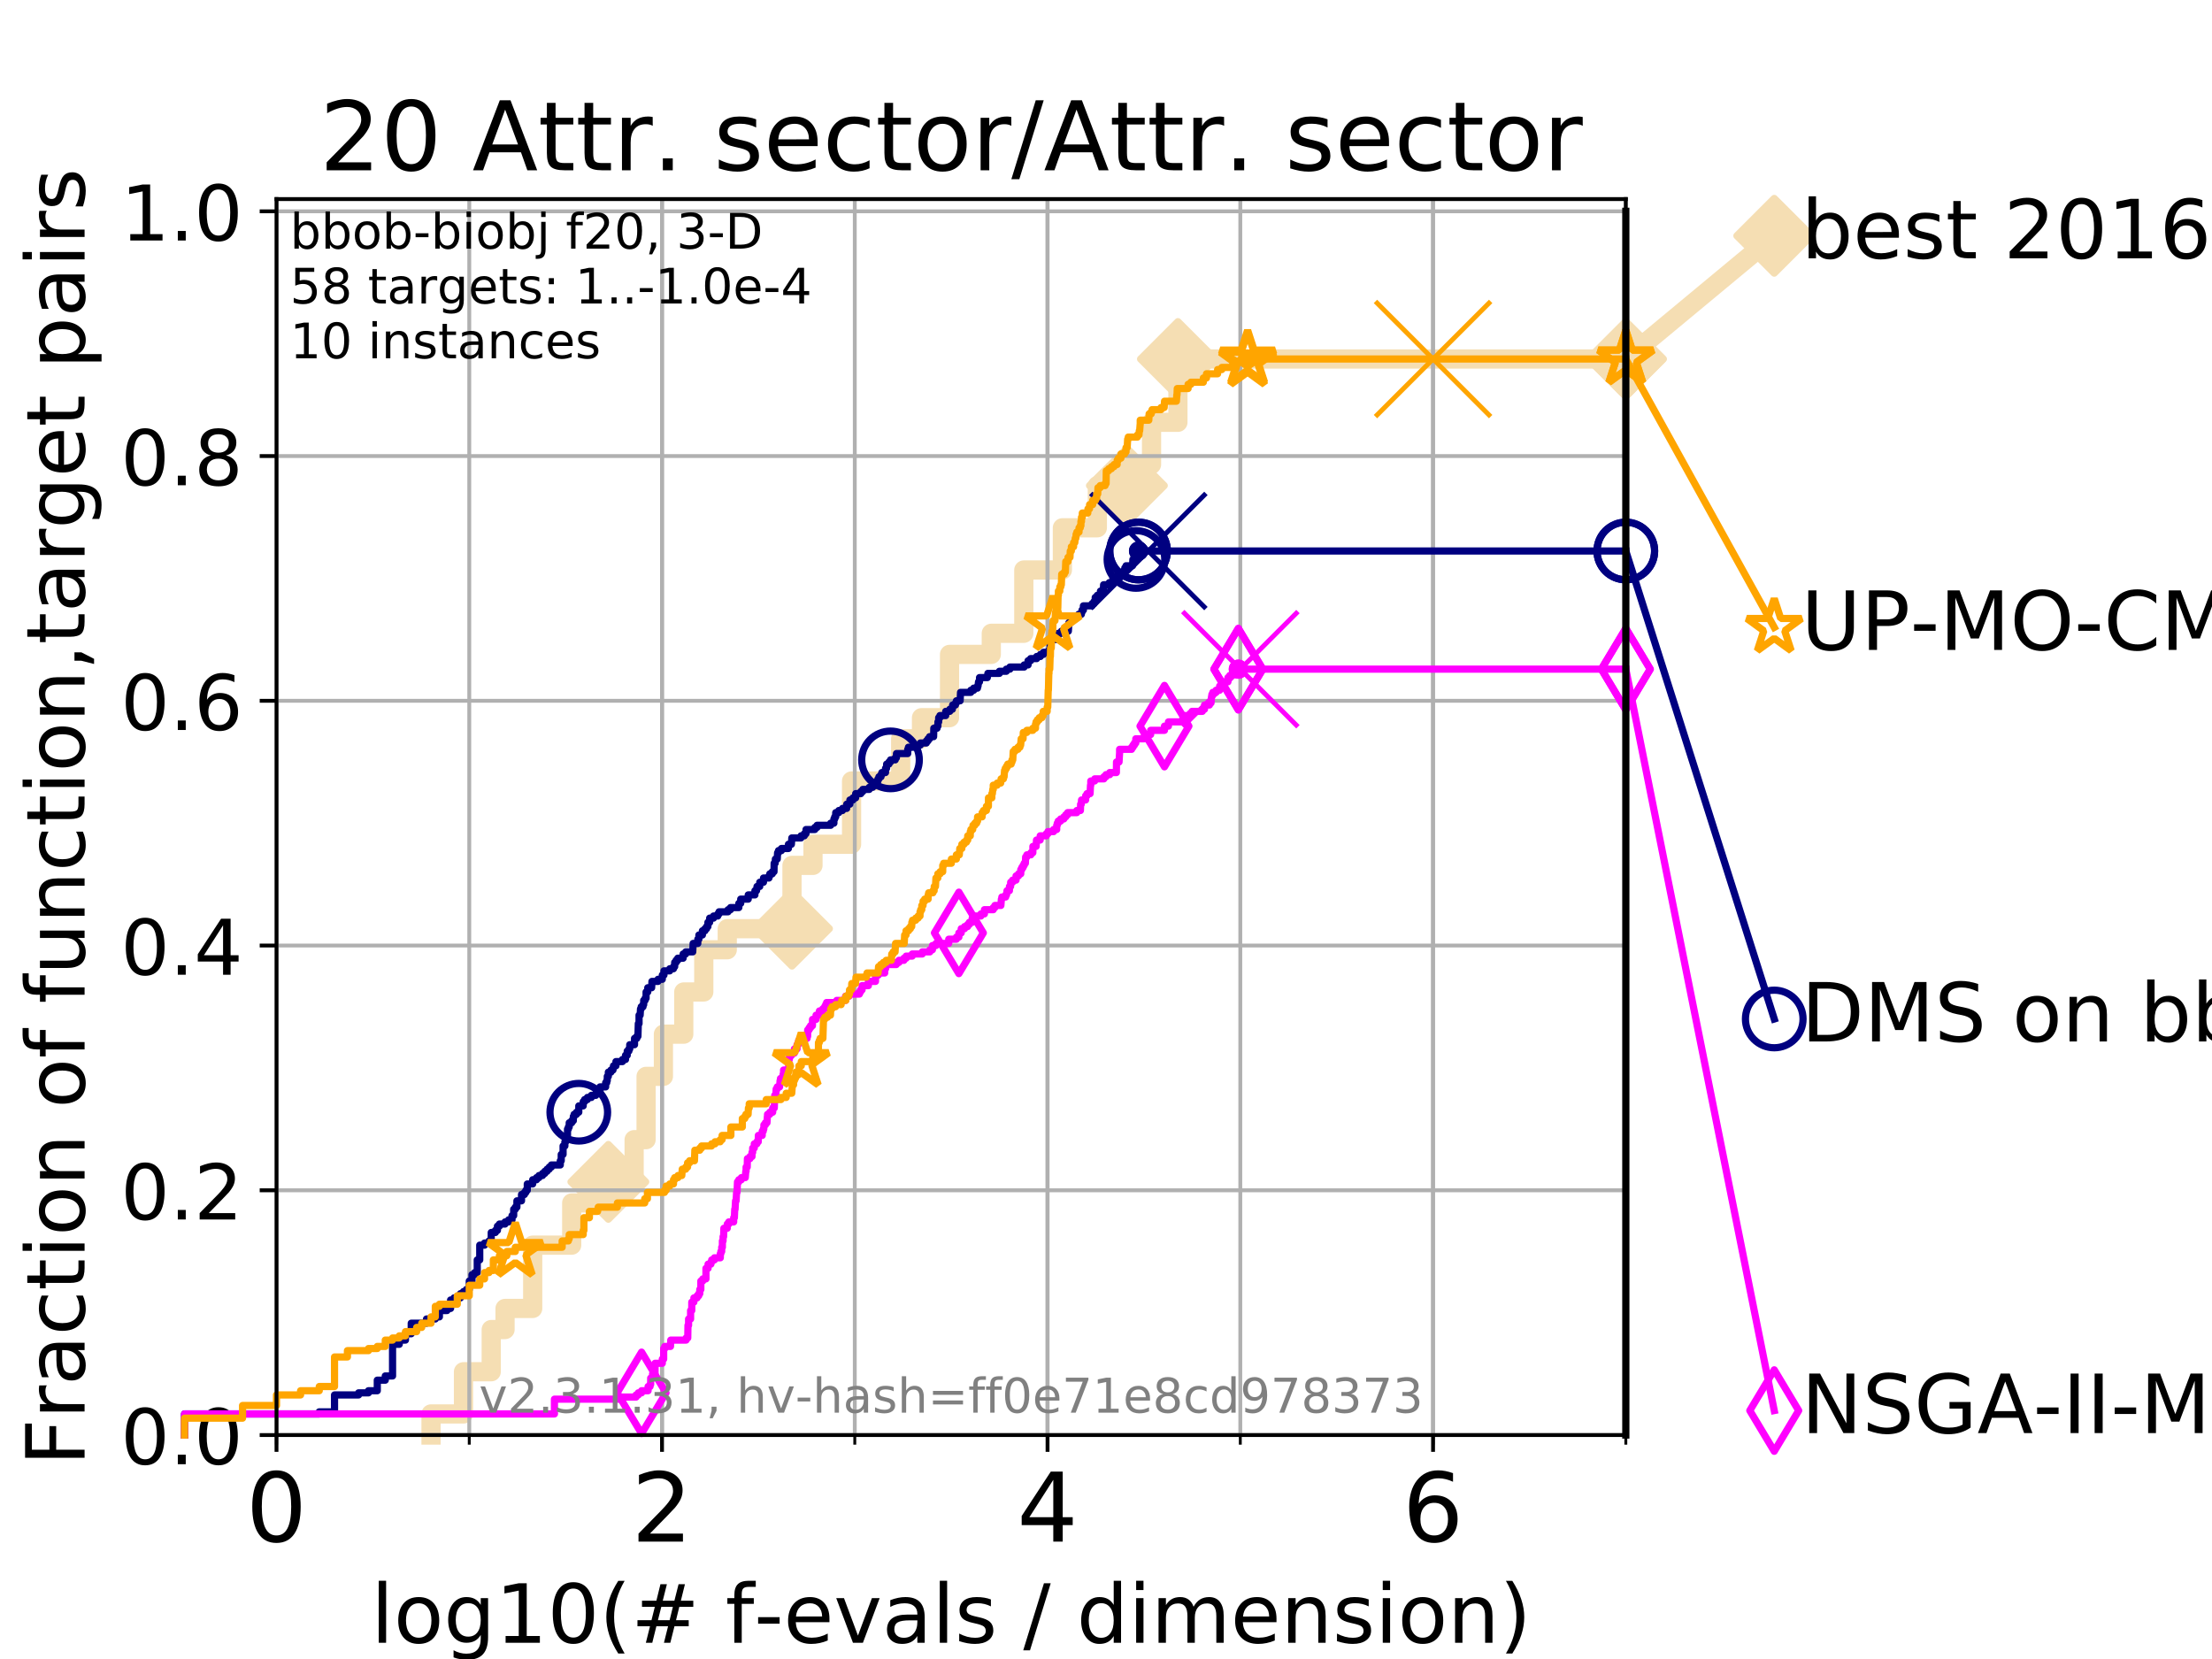 <?xml version="1.0" encoding="utf-8" standalone="no"?>
<!DOCTYPE svg PUBLIC "-//W3C//DTD SVG 1.1//EN"
  "http://www.w3.org/Graphics/SVG/1.1/DTD/svg11.dtd">
<!-- Created with matplotlib (https://matplotlib.org/) -->
<svg height="345.6pt" version="1.1" viewBox="0 0 460.8 345.6" width="460.8pt" xmlns="http://www.w3.org/2000/svg" xmlns:xlink="http://www.w3.org/1999/xlink">
 <defs>
  <style type="text/css">
*{stroke-linecap:butt;stroke-linejoin:round;}
  </style>
 </defs>
 <g id="figure_1">
  <g id="patch_1">
   <path d="M 0 345.6 
L 460.8 345.6 
L 460.8 0 
L 0 0 
z
" style="fill:#ffffff;"/>
  </g>
  <g id="axes_1">
   <g id="patch_2">
    <path d="M 57.6 298.944 
L 338.688 298.944 
L 338.688 41.472 
L 57.6 41.472 
z
" style="fill:#ffffff;"/>
   </g>
   <g id="line2d_1">
    <path d="M 89.79 298.944 
L 89.79 294.549 
L 96.552 294.549 
L 96.552 285.758 
L 102.331 285.758 
L 102.331 276.968 
L 105.21 276.968 
L 105.21 272.573 
L 110.969 272.573 
L 110.969 259.387 
L 119.097 259.387 
L 119.097 250.597 
L 126.729 250.597 
L 126.729 246.201 
L 132.101 246.201 
L 132.101 237.411 
L 134.591 237.411 
L 134.591 224.225 
L 138.199 224.225 
L 138.199 215.435 
L 142.442 215.435 
L 142.442 206.644 
L 146.609 206.644 
L 146.609 197.854 
L 151.502 197.854 
L 151.502 193.459 
L 164.986 193.459 
L 164.986 180.273 
L 169.36 180.273 
L 169.36 175.878 
L 177.397 175.878 
L 177.397 162.692 
L 187.628 162.692 
L 187.628 153.902 
L 191.964 153.902 
L 191.964 149.507 
L 197.805 149.507 
L 197.805 136.321 
L 206.504 136.321 
L 206.504 131.926 
L 213.278 131.926 
L 213.278 118.74 
L 221.314 118.74 
L 221.314 109.95 
L 228.598 109.95 
L 228.598 101.159 
L 234.75 101.159 
L 234.75 96.764 
L 239.886 96.764 
L 239.886 87.973 
L 245.382 87.973 
L 245.382 74.788 
L 338.688 74.788 
" style="fill:none;stroke:#f5deb3;stroke-linecap:square;stroke-width:4;"/>
   </g>
   <g id="line2d_2">
    <defs>
     <path d="M 0 7.778 
L 7.778 0 
L 0 -7.778 
L -7.778 0 
z
" id="m1e371cba93" style="stroke:#f5deb3;stroke-linejoin:miter;stroke-width:1.5;"/>
    </defs>
    <g>
     <use style="fill:#f5deb3;stroke:#f5deb3;stroke-linejoin:miter;stroke-width:1.5;" x="126.729" xlink:href="#m1e371cba93" y="246.201"/>
     <use style="fill:#f5deb3;stroke:#f5deb3;stroke-linejoin:miter;stroke-width:1.5;" x="164.986" xlink:href="#m1e371cba93" y="193.459"/>
     <use style="fill:#f5deb3;stroke:#f5deb3;stroke-linejoin:miter;stroke-width:1.5;" x="234.75" xlink:href="#m1e371cba93" y="101.159"/>
     <use style="fill:#f5deb3;stroke:#f5deb3;stroke-linejoin:miter;stroke-width:1.5;" x="245.382" xlink:href="#m1e371cba93" y="74.788"/>
     <use style="fill:#f5deb3;stroke:#f5deb3;stroke-linejoin:miter;stroke-width:1.5;" x="338.688" xlink:href="#m1e371cba93" y="74.788"/>
    </g>
   </g>
   <g id="line2d_3">
    <path style="fill:none;stroke:#f5deb3;stroke-linecap:square;stroke-width:4;"/>
    <g/>
   </g>
   <g id="line2d_4">
    <path d="M 338.688 74.788 
L 369.608 49.12 
" style="fill:none;stroke:#f5deb3;stroke-linecap:square;stroke-width:4;"/>
    <g>
     <use style="fill:#f5deb3;stroke:#f5deb3;stroke-linejoin:miter;stroke-width:1.5;" x="338.688" xlink:href="#m1e371cba93" y="74.788"/>
     <use style="fill:#f5deb3;stroke:#f5deb3;stroke-linejoin:miter;stroke-width:1.5;" x="369.608" xlink:href="#m1e371cba93" y="49.12"/>
    </g>
   </g>
   <g id="matplotlib.axis_1">
    <g id="xtick_1">
     <g id="line2d_5">
      <path clip-path="url(#pd6c37f9373)" d="M 57.6 298.944 
L 57.6 41.472 
" style="fill:none;stroke:#b0b0b0;stroke-linecap:square;stroke-width:0.8;"/>
     </g>
     <g id="line2d_6">
      <defs>
       <path d="M 0 0 
L 0 3.5 
" id="m629f03a6f2" style="stroke:#000000;stroke-width:0.8;"/>
      </defs>
      <g>
       <use style="stroke:#000000;stroke-width:0.8;" x="57.6" xlink:href="#m629f03a6f2" y="298.944"/>
      </g>
     </g>
     <g id="text_1">
      <!-- 0 -->
      <defs>
       <path d="M 31.781 66.406 
Q 24.172 66.406 20.328 58.906 
Q 16.5 51.422 16.5 36.375 
Q 16.5 21.391 20.328 13.891 
Q 24.172 6.391 31.781 6.391 
Q 39.453 6.391 43.281 13.891 
Q 47.125 21.391 47.125 36.375 
Q 47.125 51.422 43.281 58.906 
Q 39.453 66.406 31.781 66.406 
z
M 31.781 74.219 
Q 44.047 74.219 50.516 64.516 
Q 56.984 54.828 56.984 36.375 
Q 56.984 17.969 50.516 8.266 
Q 44.047 -1.422 31.781 -1.422 
Q 19.531 -1.422 13.062 8.266 
Q 6.594 17.969 6.594 36.375 
Q 6.594 54.828 13.062 64.516 
Q 19.531 74.219 31.781 74.219 
z
" id="DejaVuSans-48"/>
      </defs>
      <g transform="translate(51.237 321.141)scale(0.2 -0.2)">
       <use xlink:href="#DejaVuSans-48"/>
      </g>
     </g>
    </g>
    <g id="xtick_2">
     <g id="line2d_7">
      <path clip-path="url(#pd6c37f9373)" d="M 137.911 298.944 
L 137.911 41.472 
" style="fill:none;stroke:#b0b0b0;stroke-linecap:square;stroke-width:0.8;"/>
     </g>
     <g id="line2d_8">
      <g>
       <use style="stroke:#000000;stroke-width:0.8;" x="137.911" xlink:href="#m629f03a6f2" y="298.944"/>
      </g>
     </g>
     <g id="text_2">
      <!-- 2 -->
      <defs>
       <path d="M 19.188 8.297 
L 53.609 8.297 
L 53.609 0 
L 7.328 0 
L 7.328 8.297 
Q 12.938 14.109 22.625 23.891 
Q 32.328 33.688 34.812 36.531 
Q 39.547 41.844 41.422 45.531 
Q 43.312 49.219 43.312 52.781 
Q 43.312 58.594 39.234 62.25 
Q 35.156 65.922 28.609 65.922 
Q 23.969 65.922 18.812 64.312 
Q 13.672 62.703 7.812 59.422 
L 7.812 69.391 
Q 13.766 71.781 18.938 73 
Q 24.125 74.219 28.422 74.219 
Q 39.75 74.219 46.484 68.547 
Q 53.219 62.891 53.219 53.422 
Q 53.219 48.922 51.531 44.891 
Q 49.859 40.875 45.406 35.406 
Q 44.188 33.984 37.641 27.219 
Q 31.109 20.453 19.188 8.297 
z
" id="DejaVuSans-50"/>
      </defs>
      <g transform="translate(131.548 321.141)scale(0.2 -0.2)">
       <use xlink:href="#DejaVuSans-50"/>
      </g>
     </g>
    </g>
    <g id="xtick_3">
     <g id="line2d_9">
      <path clip-path="url(#pd6c37f9373)" d="M 218.222 298.944 
L 218.222 41.472 
" style="fill:none;stroke:#b0b0b0;stroke-linecap:square;stroke-width:0.8;"/>
     </g>
     <g id="line2d_10">
      <g>
       <use style="stroke:#000000;stroke-width:0.8;" x="218.222" xlink:href="#m629f03a6f2" y="298.944"/>
      </g>
     </g>
     <g id="text_3">
      <!-- 4 -->
      <defs>
       <path d="M 37.797 64.312 
L 12.891 25.391 
L 37.797 25.391 
z
M 35.203 72.906 
L 47.609 72.906 
L 47.609 25.391 
L 58.016 25.391 
L 58.016 17.188 
L 47.609 17.188 
L 47.609 0 
L 37.797 0 
L 37.797 17.188 
L 4.891 17.188 
L 4.891 26.703 
z
" id="DejaVuSans-52"/>
      </defs>
      <g transform="translate(211.859 321.141)scale(0.2 -0.2)">
       <use xlink:href="#DejaVuSans-52"/>
      </g>
     </g>
    </g>
    <g id="xtick_4">
     <g id="line2d_11">
      <path clip-path="url(#pd6c37f9373)" d="M 298.533 298.944 
L 298.533 41.472 
" style="fill:none;stroke:#b0b0b0;stroke-linecap:square;stroke-width:0.8;"/>
     </g>
     <g id="line2d_12">
      <g>
       <use style="stroke:#000000;stroke-width:0.8;" x="298.533" xlink:href="#m629f03a6f2" y="298.944"/>
      </g>
     </g>
     <g id="text_4">
      <!-- 6 -->
      <defs>
       <path d="M 33.016 40.375 
Q 26.375 40.375 22.484 35.828 
Q 18.609 31.297 18.609 23.391 
Q 18.609 15.531 22.484 10.953 
Q 26.375 6.391 33.016 6.391 
Q 39.656 6.391 43.531 10.953 
Q 47.406 15.531 47.406 23.391 
Q 47.406 31.297 43.531 35.828 
Q 39.656 40.375 33.016 40.375 
z
M 52.594 71.297 
L 52.594 62.312 
Q 48.875 64.062 45.094 64.984 
Q 41.312 65.922 37.594 65.922 
Q 27.828 65.922 22.672 59.328 
Q 17.531 52.734 16.797 39.406 
Q 19.672 43.656 24.016 45.922 
Q 28.375 48.188 33.594 48.188 
Q 44.578 48.188 50.953 41.516 
Q 57.328 34.859 57.328 23.391 
Q 57.328 12.156 50.688 5.359 
Q 44.047 -1.422 33.016 -1.422 
Q 20.359 -1.422 13.672 8.266 
Q 6.984 17.969 6.984 36.375 
Q 6.984 53.656 15.188 63.938 
Q 23.391 74.219 37.203 74.219 
Q 40.922 74.219 44.703 73.484 
Q 48.484 72.75 52.594 71.297 
z
" id="DejaVuSans-54"/>
      </defs>
      <g transform="translate(292.17 321.141)scale(0.2 -0.2)">
       <use xlink:href="#DejaVuSans-54"/>
      </g>
     </g>
    </g>
    <g id="xtick_5">
     <g id="line2d_13">
      <path clip-path="url(#pd6c37f9373)" d="M 57.6 298.944 
L 57.6 41.472 
" style="fill:none;stroke:#b0b0b0;stroke-linecap:square;stroke-width:0.8;"/>
     </g>
     <g id="line2d_14">
      <defs>
       <path d="M 0 0 
L 0 2 
" id="m9c7b2f4464" style="stroke:#000000;stroke-width:0.6;"/>
      </defs>
      <g>
       <use style="stroke:#000000;stroke-width:0.6;" x="57.6" xlink:href="#m9c7b2f4464" y="298.944"/>
      </g>
     </g>
    </g>
    <g id="xtick_6">
     <g id="line2d_15">
      <path clip-path="url(#pd6c37f9373)" d="M 97.755 298.944 
L 97.755 41.472 
" style="fill:none;stroke:#b0b0b0;stroke-linecap:square;stroke-width:0.8;"/>
     </g>
     <g id="line2d_16">
      <g>
       <use style="stroke:#000000;stroke-width:0.6;" x="97.755" xlink:href="#m9c7b2f4464" y="298.944"/>
      </g>
     </g>
    </g>
    <g id="xtick_7">
     <g id="line2d_17">
      <path clip-path="url(#pd6c37f9373)" d="M 137.911 298.944 
L 137.911 41.472 
" style="fill:none;stroke:#b0b0b0;stroke-linecap:square;stroke-width:0.8;"/>
     </g>
     <g id="line2d_18">
      <g>
       <use style="stroke:#000000;stroke-width:0.6;" x="137.911" xlink:href="#m9c7b2f4464" y="298.944"/>
      </g>
     </g>
    </g>
    <g id="xtick_8">
     <g id="line2d_19">
      <path clip-path="url(#pd6c37f9373)" d="M 178.066 298.944 
L 178.066 41.472 
" style="fill:none;stroke:#b0b0b0;stroke-linecap:square;stroke-width:0.8;"/>
     </g>
     <g id="line2d_20">
      <g>
       <use style="stroke:#000000;stroke-width:0.6;" x="178.066" xlink:href="#m9c7b2f4464" y="298.944"/>
      </g>
     </g>
    </g>
    <g id="xtick_9">
     <g id="line2d_21">
      <path clip-path="url(#pd6c37f9373)" d="M 218.222 298.944 
L 218.222 41.472 
" style="fill:none;stroke:#b0b0b0;stroke-linecap:square;stroke-width:0.8;"/>
     </g>
     <g id="line2d_22">
      <g>
       <use style="stroke:#000000;stroke-width:0.6;" x="218.222" xlink:href="#m9c7b2f4464" y="298.944"/>
      </g>
     </g>
    </g>
    <g id="xtick_10">
     <g id="line2d_23">
      <path clip-path="url(#pd6c37f9373)" d="M 258.377 298.944 
L 258.377 41.472 
" style="fill:none;stroke:#b0b0b0;stroke-linecap:square;stroke-width:0.8;"/>
     </g>
     <g id="line2d_24">
      <g>
       <use style="stroke:#000000;stroke-width:0.6;" x="258.377" xlink:href="#m9c7b2f4464" y="298.944"/>
      </g>
     </g>
    </g>
    <g id="xtick_11">
     <g id="line2d_25">
      <path clip-path="url(#pd6c37f9373)" d="M 298.533 298.944 
L 298.533 41.472 
" style="fill:none;stroke:#b0b0b0;stroke-linecap:square;stroke-width:0.8;"/>
     </g>
     <g id="line2d_26">
      <g>
       <use style="stroke:#000000;stroke-width:0.6;" x="298.533" xlink:href="#m9c7b2f4464" y="298.944"/>
      </g>
     </g>
    </g>
    <g id="xtick_12">
     <g id="line2d_27">
      <path clip-path="url(#pd6c37f9373)" d="M 338.688 298.944 
L 338.688 41.472 
" style="fill:none;stroke:#b0b0b0;stroke-linecap:square;stroke-width:0.8;"/>
     </g>
     <g id="line2d_28">
      <g>
       <use style="stroke:#000000;stroke-width:0.6;" x="338.688" xlink:href="#m9c7b2f4464" y="298.944"/>
      </g>
     </g>
    </g>
    <g id="text_5">
     <!-- log10(# f-evals / dimension) -->
     <defs>
      <path d="M 9.422 75.984 
L 18.406 75.984 
L 18.406 0 
L 9.422 0 
z
" id="DejaVuSans-108"/>
      <path d="M 30.609 48.391 
Q 23.391 48.391 19.188 42.75 
Q 14.984 37.109 14.984 27.297 
Q 14.984 17.484 19.156 11.844 
Q 23.344 6.203 30.609 6.203 
Q 37.797 6.203 41.984 11.859 
Q 46.188 17.531 46.188 27.297 
Q 46.188 37.016 41.984 42.703 
Q 37.797 48.391 30.609 48.391 
z
M 30.609 56 
Q 42.328 56 49.016 48.375 
Q 55.719 40.766 55.719 27.297 
Q 55.719 13.875 49.016 6.219 
Q 42.328 -1.422 30.609 -1.422 
Q 18.844 -1.422 12.172 6.219 
Q 5.516 13.875 5.516 27.297 
Q 5.516 40.766 12.172 48.375 
Q 18.844 56 30.609 56 
z
" id="DejaVuSans-111"/>
      <path d="M 45.406 27.984 
Q 45.406 37.75 41.375 43.109 
Q 37.359 48.484 30.078 48.484 
Q 22.859 48.484 18.828 43.109 
Q 14.797 37.75 14.797 27.984 
Q 14.797 18.266 18.828 12.891 
Q 22.859 7.516 30.078 7.516 
Q 37.359 7.516 41.375 12.891 
Q 45.406 18.266 45.406 27.984 
z
M 54.391 6.781 
Q 54.391 -7.172 48.188 -13.984 
Q 42 -20.797 29.203 -20.797 
Q 24.469 -20.797 20.266 -20.094 
Q 16.062 -19.391 12.109 -17.922 
L 12.109 -9.188 
Q 16.062 -11.328 19.922 -12.344 
Q 23.781 -13.375 27.781 -13.375 
Q 36.625 -13.375 41.016 -8.766 
Q 45.406 -4.156 45.406 5.172 
L 45.406 9.625 
Q 42.625 4.781 38.281 2.391 
Q 33.938 0 27.875 0 
Q 17.828 0 11.672 7.656 
Q 5.516 15.328 5.516 27.984 
Q 5.516 40.672 11.672 48.328 
Q 17.828 56 27.875 56 
Q 33.938 56 38.281 53.609 
Q 42.625 51.219 45.406 46.391 
L 45.406 54.688 
L 54.391 54.688 
z
" id="DejaVuSans-103"/>
      <path d="M 12.406 8.297 
L 28.516 8.297 
L 28.516 63.922 
L 10.984 60.406 
L 10.984 69.391 
L 28.422 72.906 
L 38.281 72.906 
L 38.281 8.297 
L 54.391 8.297 
L 54.391 0 
L 12.406 0 
z
" id="DejaVuSans-49"/>
      <path d="M 31 75.875 
Q 24.469 64.656 21.281 53.656 
Q 18.109 42.672 18.109 31.391 
Q 18.109 20.125 21.312 9.062 
Q 24.516 -2 31 -13.188 
L 23.188 -13.188 
Q 15.875 -1.703 12.234 9.375 
Q 8.594 20.453 8.594 31.391 
Q 8.594 42.281 12.203 53.312 
Q 15.828 64.359 23.188 75.875 
z
" id="DejaVuSans-40"/>
      <path d="M 51.125 44 
L 36.922 44 
L 32.812 27.688 
L 47.125 27.688 
z
M 43.797 71.781 
L 38.719 51.516 
L 52.984 51.516 
L 58.109 71.781 
L 65.922 71.781 
L 60.891 51.516 
L 76.125 51.516 
L 76.125 44 
L 58.984 44 
L 54.984 27.688 
L 70.516 27.688 
L 70.516 20.219 
L 53.078 20.219 
L 48 0 
L 40.188 0 
L 45.219 20.219 
L 30.906 20.219 
L 25.875 0 
L 18.016 0 
L 23.094 20.219 
L 7.719 20.219 
L 7.719 27.688 
L 24.906 27.688 
L 29 44 
L 13.281 44 
L 13.281 51.516 
L 30.906 51.516 
L 35.891 71.781 
z
" id="DejaVuSans-35"/>
      <path id="DejaVuSans-32"/>
      <path d="M 37.109 75.984 
L 37.109 68.5 
L 28.516 68.5 
Q 23.688 68.5 21.797 66.547 
Q 19.922 64.594 19.922 59.516 
L 19.922 54.688 
L 34.719 54.688 
L 34.719 47.703 
L 19.922 47.703 
L 19.922 0 
L 10.891 0 
L 10.891 47.703 
L 2.297 47.703 
L 2.297 54.688 
L 10.891 54.688 
L 10.891 58.5 
Q 10.891 67.625 15.141 71.797 
Q 19.391 75.984 28.609 75.984 
z
" id="DejaVuSans-102"/>
      <path d="M 4.891 31.391 
L 31.203 31.391 
L 31.203 23.391 
L 4.891 23.391 
z
" id="DejaVuSans-45"/>
      <path d="M 56.203 29.594 
L 56.203 25.203 
L 14.891 25.203 
Q 15.484 15.922 20.484 11.062 
Q 25.484 6.203 34.422 6.203 
Q 39.594 6.203 44.453 7.469 
Q 49.312 8.734 54.109 11.281 
L 54.109 2.781 
Q 49.266 0.734 44.188 -0.344 
Q 39.109 -1.422 33.891 -1.422 
Q 20.797 -1.422 13.156 6.188 
Q 5.516 13.812 5.516 26.812 
Q 5.516 40.234 12.766 48.109 
Q 20.016 56 32.328 56 
Q 43.359 56 49.781 48.891 
Q 56.203 41.797 56.203 29.594 
z
M 47.219 32.234 
Q 47.125 39.594 43.094 43.984 
Q 39.062 48.391 32.422 48.391 
Q 24.906 48.391 20.391 44.141 
Q 15.875 39.891 15.188 32.172 
z
" id="DejaVuSans-101"/>
      <path d="M 2.984 54.688 
L 12.5 54.688 
L 29.594 8.797 
L 46.688 54.688 
L 56.203 54.688 
L 35.688 0 
L 23.484 0 
z
" id="DejaVuSans-118"/>
      <path d="M 34.281 27.484 
Q 23.391 27.484 19.188 25 
Q 14.984 22.516 14.984 16.5 
Q 14.984 11.719 18.141 8.906 
Q 21.297 6.109 26.703 6.109 
Q 34.188 6.109 38.703 11.406 
Q 43.219 16.703 43.219 25.484 
L 43.219 27.484 
z
M 52.203 31.203 
L 52.203 0 
L 43.219 0 
L 43.219 8.297 
Q 40.141 3.328 35.547 0.953 
Q 30.953 -1.422 24.312 -1.422 
Q 15.922 -1.422 10.953 3.297 
Q 6 8.016 6 15.922 
Q 6 25.141 12.172 29.828 
Q 18.359 34.516 30.609 34.516 
L 43.219 34.516 
L 43.219 35.406 
Q 43.219 41.609 39.141 45 
Q 35.062 48.391 27.688 48.391 
Q 23 48.391 18.547 47.266 
Q 14.109 46.141 10.016 43.891 
L 10.016 52.203 
Q 14.938 54.109 19.578 55.047 
Q 24.219 56 28.609 56 
Q 40.484 56 46.344 49.844 
Q 52.203 43.703 52.203 31.203 
z
" id="DejaVuSans-97"/>
      <path d="M 44.281 53.078 
L 44.281 44.578 
Q 40.484 46.531 36.375 47.5 
Q 32.281 48.484 27.875 48.484 
Q 21.188 48.484 17.844 46.438 
Q 14.5 44.391 14.5 40.281 
Q 14.5 37.156 16.891 35.375 
Q 19.281 33.594 26.516 31.984 
L 29.594 31.297 
Q 39.156 29.25 43.188 25.516 
Q 47.219 21.781 47.219 15.094 
Q 47.219 7.469 41.188 3.016 
Q 35.156 -1.422 24.609 -1.422 
Q 20.219 -1.422 15.453 -0.562 
Q 10.688 0.297 5.422 2 
L 5.422 11.281 
Q 10.406 8.688 15.234 7.391 
Q 20.062 6.109 24.812 6.109 
Q 31.156 6.109 34.562 8.281 
Q 37.984 10.453 37.984 14.406 
Q 37.984 18.062 35.516 20.016 
Q 33.062 21.969 24.703 23.781 
L 21.578 24.516 
Q 13.234 26.266 9.516 29.906 
Q 5.812 33.547 5.812 39.891 
Q 5.812 47.609 11.281 51.797 
Q 16.75 56 26.812 56 
Q 31.781 56 36.172 55.266 
Q 40.578 54.547 44.281 53.078 
z
" id="DejaVuSans-115"/>
      <path d="M 25.391 72.906 
L 33.688 72.906 
L 8.297 -9.281 
L 0 -9.281 
z
" id="DejaVuSans-47"/>
      <path d="M 45.406 46.391 
L 45.406 75.984 
L 54.391 75.984 
L 54.391 0 
L 45.406 0 
L 45.406 8.203 
Q 42.578 3.328 38.25 0.953 
Q 33.938 -1.422 27.875 -1.422 
Q 17.969 -1.422 11.734 6.484 
Q 5.516 14.406 5.516 27.297 
Q 5.516 40.188 11.734 48.094 
Q 17.969 56 27.875 56 
Q 33.938 56 38.25 53.625 
Q 42.578 51.266 45.406 46.391 
z
M 14.797 27.297 
Q 14.797 17.391 18.875 11.75 
Q 22.953 6.109 30.078 6.109 
Q 37.203 6.109 41.297 11.75 
Q 45.406 17.391 45.406 27.297 
Q 45.406 37.203 41.297 42.844 
Q 37.203 48.484 30.078 48.484 
Q 22.953 48.484 18.875 42.844 
Q 14.797 37.203 14.797 27.297 
z
" id="DejaVuSans-100"/>
      <path d="M 9.422 54.688 
L 18.406 54.688 
L 18.406 0 
L 9.422 0 
z
M 9.422 75.984 
L 18.406 75.984 
L 18.406 64.594 
L 9.422 64.594 
z
" id="DejaVuSans-105"/>
      <path d="M 52 44.188 
Q 55.375 50.25 60.062 53.125 
Q 64.75 56 71.094 56 
Q 79.641 56 84.281 50.016 
Q 88.922 44.047 88.922 33.016 
L 88.922 0 
L 79.891 0 
L 79.891 32.719 
Q 79.891 40.578 77.094 44.375 
Q 74.312 48.188 68.609 48.188 
Q 61.625 48.188 57.562 43.547 
Q 53.516 38.922 53.516 30.906 
L 53.516 0 
L 44.484 0 
L 44.484 32.719 
Q 44.484 40.625 41.703 44.406 
Q 38.922 48.188 33.109 48.188 
Q 26.219 48.188 22.156 43.531 
Q 18.109 38.875 18.109 30.906 
L 18.109 0 
L 9.078 0 
L 9.078 54.688 
L 18.109 54.688 
L 18.109 46.188 
Q 21.188 51.219 25.484 53.609 
Q 29.781 56 35.688 56 
Q 41.656 56 45.828 52.969 
Q 50 49.953 52 44.188 
z
" id="DejaVuSans-109"/>
      <path d="M 54.891 33.016 
L 54.891 0 
L 45.906 0 
L 45.906 32.719 
Q 45.906 40.484 42.875 44.328 
Q 39.844 48.188 33.797 48.188 
Q 26.516 48.188 22.312 43.547 
Q 18.109 38.922 18.109 30.906 
L 18.109 0 
L 9.078 0 
L 9.078 54.688 
L 18.109 54.688 
L 18.109 46.188 
Q 21.344 51.125 25.703 53.562 
Q 30.078 56 35.797 56 
Q 45.219 56 50.047 50.172 
Q 54.891 44.344 54.891 33.016 
z
" id="DejaVuSans-110"/>
      <path d="M 8.016 75.875 
L 15.828 75.875 
Q 23.141 64.359 26.781 53.312 
Q 30.422 42.281 30.422 31.391 
Q 30.422 20.453 26.781 9.375 
Q 23.141 -1.703 15.828 -13.188 
L 8.016 -13.188 
Q 14.5 -2 17.703 9.062 
Q 20.906 20.125 20.906 31.391 
Q 20.906 42.672 17.703 53.656 
Q 14.5 64.656 8.016 75.875 
z
" id="DejaVuSans-41"/>
     </defs>
     <g transform="translate(77.303 342.218)scale(0.17 -0.17)">
      <use xlink:href="#DejaVuSans-108"/>
      <use x="27.783" xlink:href="#DejaVuSans-111"/>
      <use x="88.965" xlink:href="#DejaVuSans-103"/>
      <use x="152.441" xlink:href="#DejaVuSans-49"/>
      <use x="216.064" xlink:href="#DejaVuSans-48"/>
      <use x="279.688" xlink:href="#DejaVuSans-40"/>
      <use x="318.701" xlink:href="#DejaVuSans-35"/>
      <use x="402.49" xlink:href="#DejaVuSans-32"/>
      <use x="434.277" xlink:href="#DejaVuSans-102"/>
      <use x="469.404" xlink:href="#DejaVuSans-45"/>
      <use x="505.488" xlink:href="#DejaVuSans-101"/>
      <use x="567.012" xlink:href="#DejaVuSans-118"/>
      <use x="626.191" xlink:href="#DejaVuSans-97"/>
      <use x="687.471" xlink:href="#DejaVuSans-108"/>
      <use x="715.254" xlink:href="#DejaVuSans-115"/>
      <use x="767.354" xlink:href="#DejaVuSans-32"/>
      <use x="799.141" xlink:href="#DejaVuSans-47"/>
      <use x="832.832" xlink:href="#DejaVuSans-32"/>
      <use x="864.619" xlink:href="#DejaVuSans-100"/>
      <use x="928.096" xlink:href="#DejaVuSans-105"/>
      <use x="955.879" xlink:href="#DejaVuSans-109"/>
      <use x="1053.291" xlink:href="#DejaVuSans-101"/>
      <use x="1114.814" xlink:href="#DejaVuSans-110"/>
      <use x="1178.193" xlink:href="#DejaVuSans-115"/>
      <use x="1230.293" xlink:href="#DejaVuSans-105"/>
      <use x="1258.076" xlink:href="#DejaVuSans-111"/>
      <use x="1319.258" xlink:href="#DejaVuSans-110"/>
      <use x="1382.637" xlink:href="#DejaVuSans-41"/>
     </g>
    </g>
   </g>
   <g id="matplotlib.axis_2">
    <g id="ytick_1">
     <g id="line2d_29">
      <path clip-path="url(#pd6c37f9373)" d="M 57.6 298.944 
L 338.688 298.944 
" style="fill:none;stroke:#b0b0b0;stroke-linecap:square;stroke-width:0.8;"/>
     </g>
     <g id="line2d_30">
      <defs>
       <path d="M 0 0 
L -3.5 0 
" id="m7e4bb24698" style="stroke:#000000;stroke-width:0.8;"/>
      </defs>
      <g>
       <use style="stroke:#000000;stroke-width:0.8;" x="57.6" xlink:href="#m7e4bb24698" y="298.944"/>
      </g>
     </g>
     <g id="text_6">
      <!-- 0.0 -->
      <defs>
       <path d="M 10.688 12.406 
L 21 12.406 
L 21 0 
L 10.688 0 
z
" id="DejaVuSans-46"/>
      </defs>
      <g transform="translate(25.155 305.023)scale(0.16 -0.16)">
       <use xlink:href="#DejaVuSans-48"/>
       <use x="63.623" xlink:href="#DejaVuSans-46"/>
       <use x="95.41" xlink:href="#DejaVuSans-48"/>
      </g>
     </g>
    </g>
    <g id="ytick_2">
     <g id="line2d_31">
      <path clip-path="url(#pd6c37f9373)" d="M 57.6 247.959 
L 338.688 247.959 
" style="fill:none;stroke:#b0b0b0;stroke-linecap:square;stroke-width:0.8;"/>
     </g>
     <g id="line2d_32">
      <g>
       <use style="stroke:#000000;stroke-width:0.8;" x="57.6" xlink:href="#m7e4bb24698" y="247.959"/>
      </g>
     </g>
     <g id="text_7">
      <!-- 0.2 -->
      <g transform="translate(25.155 254.038)scale(0.16 -0.16)">
       <use xlink:href="#DejaVuSans-48"/>
       <use x="63.623" xlink:href="#DejaVuSans-46"/>
       <use x="95.41" xlink:href="#DejaVuSans-50"/>
      </g>
     </g>
    </g>
    <g id="ytick_3">
     <g id="line2d_33">
      <path clip-path="url(#pd6c37f9373)" d="M 57.6 196.975 
L 338.688 196.975 
" style="fill:none;stroke:#b0b0b0;stroke-linecap:square;stroke-width:0.8;"/>
     </g>
     <g id="line2d_34">
      <g>
       <use style="stroke:#000000;stroke-width:0.8;" x="57.6" xlink:href="#m7e4bb24698" y="196.975"/>
      </g>
     </g>
     <g id="text_8">
      <!-- 0.4 -->
      <g transform="translate(25.155 203.054)scale(0.16 -0.16)">
       <use xlink:href="#DejaVuSans-48"/>
       <use x="63.623" xlink:href="#DejaVuSans-46"/>
       <use x="95.41" xlink:href="#DejaVuSans-52"/>
      </g>
     </g>
    </g>
    <g id="ytick_4">
     <g id="line2d_35">
      <path clip-path="url(#pd6c37f9373)" d="M 57.6 145.99 
L 338.688 145.99 
" style="fill:none;stroke:#b0b0b0;stroke-linecap:square;stroke-width:0.8;"/>
     </g>
     <g id="line2d_36">
      <g>
       <use style="stroke:#000000;stroke-width:0.8;" x="57.6" xlink:href="#m7e4bb24698" y="145.99"/>
      </g>
     </g>
     <g id="text_9">
      <!-- 0.6 -->
      <g transform="translate(25.155 152.069)scale(0.16 -0.16)">
       <use xlink:href="#DejaVuSans-48"/>
       <use x="63.623" xlink:href="#DejaVuSans-46"/>
       <use x="95.41" xlink:href="#DejaVuSans-54"/>
      </g>
     </g>
    </g>
    <g id="ytick_5">
     <g id="line2d_37">
      <path clip-path="url(#pd6c37f9373)" d="M 57.6 95.006 
L 338.688 95.006 
" style="fill:none;stroke:#b0b0b0;stroke-linecap:square;stroke-width:0.8;"/>
     </g>
     <g id="line2d_38">
      <g>
       <use style="stroke:#000000;stroke-width:0.8;" x="57.6" xlink:href="#m7e4bb24698" y="95.006"/>
      </g>
     </g>
     <g id="text_10">
      <!-- 0.8 -->
      <defs>
       <path d="M 31.781 34.625 
Q 24.75 34.625 20.719 30.859 
Q 16.703 27.094 16.703 20.516 
Q 16.703 13.922 20.719 10.156 
Q 24.75 6.391 31.781 6.391 
Q 38.812 6.391 42.859 10.172 
Q 46.922 13.969 46.922 20.516 
Q 46.922 27.094 42.891 30.859 
Q 38.875 34.625 31.781 34.625 
z
M 21.922 38.812 
Q 15.578 40.375 12.031 44.719 
Q 8.5 49.078 8.5 55.328 
Q 8.5 64.062 14.719 69.141 
Q 20.953 74.219 31.781 74.219 
Q 42.672 74.219 48.875 69.141 
Q 55.078 64.062 55.078 55.328 
Q 55.078 49.078 51.531 44.719 
Q 48 40.375 41.703 38.812 
Q 48.828 37.156 52.797 32.312 
Q 56.781 27.484 56.781 20.516 
Q 56.781 9.906 50.312 4.234 
Q 43.844 -1.422 31.781 -1.422 
Q 19.734 -1.422 13.25 4.234 
Q 6.781 9.906 6.781 20.516 
Q 6.781 27.484 10.781 32.312 
Q 14.797 37.156 21.922 38.812 
z
M 18.312 54.391 
Q 18.312 48.734 21.844 45.562 
Q 25.391 42.391 31.781 42.391 
Q 38.141 42.391 41.719 45.562 
Q 45.312 48.734 45.312 54.391 
Q 45.312 60.062 41.719 63.234 
Q 38.141 66.406 31.781 66.406 
Q 25.391 66.406 21.844 63.234 
Q 18.312 60.062 18.312 54.391 
z
" id="DejaVuSans-56"/>
      </defs>
      <g transform="translate(25.155 101.085)scale(0.16 -0.16)">
       <use xlink:href="#DejaVuSans-48"/>
       <use x="63.623" xlink:href="#DejaVuSans-46"/>
       <use x="95.41" xlink:href="#DejaVuSans-56"/>
      </g>
     </g>
    </g>
    <g id="ytick_6">
     <g id="line2d_39">
      <path clip-path="url(#pd6c37f9373)" d="M 57.6 44.021 
L 338.688 44.021 
" style="fill:none;stroke:#b0b0b0;stroke-linecap:square;stroke-width:0.8;"/>
     </g>
     <g id="line2d_40">
      <g>
       <use style="stroke:#000000;stroke-width:0.8;" x="57.6" xlink:href="#m7e4bb24698" y="44.021"/>
      </g>
     </g>
     <g id="text_11">
      <!-- 1.0 -->
      <g transform="translate(25.155 50.1)scale(0.16 -0.16)">
       <use xlink:href="#DejaVuSans-49"/>
       <use x="63.623" xlink:href="#DejaVuSans-46"/>
       <use x="95.41" xlink:href="#DejaVuSans-48"/>
      </g>
     </g>
    </g>
    <g id="text_12">
     <!-- Fraction of function,target pairs -->
     <defs>
      <path d="M 9.812 72.906 
L 51.703 72.906 
L 51.703 64.594 
L 19.672 64.594 
L 19.672 43.109 
L 48.578 43.109 
L 48.578 34.812 
L 19.672 34.812 
L 19.672 0 
L 9.812 0 
z
" id="DejaVuSans-70"/>
      <path d="M 41.109 46.297 
Q 39.594 47.172 37.812 47.578 
Q 36.031 48 33.891 48 
Q 26.266 48 22.188 43.047 
Q 18.109 38.094 18.109 28.812 
L 18.109 0 
L 9.078 0 
L 9.078 54.688 
L 18.109 54.688 
L 18.109 46.188 
Q 20.953 51.172 25.484 53.578 
Q 30.031 56 36.531 56 
Q 37.453 56 38.578 55.875 
Q 39.703 55.766 41.062 55.516 
z
" id="DejaVuSans-114"/>
      <path d="M 48.781 52.594 
L 48.781 44.188 
Q 44.969 46.297 41.141 47.344 
Q 37.312 48.391 33.406 48.391 
Q 24.656 48.391 19.812 42.844 
Q 14.984 37.312 14.984 27.297 
Q 14.984 17.281 19.812 11.734 
Q 24.656 6.203 33.406 6.203 
Q 37.312 6.203 41.141 7.25 
Q 44.969 8.297 48.781 10.406 
L 48.781 2.094 
Q 45.016 0.344 40.984 -0.531 
Q 36.969 -1.422 32.422 -1.422 
Q 20.062 -1.422 12.781 6.344 
Q 5.516 14.109 5.516 27.297 
Q 5.516 40.672 12.859 48.328 
Q 20.219 56 33.016 56 
Q 37.156 56 41.109 55.141 
Q 45.062 54.297 48.781 52.594 
z
" id="DejaVuSans-99"/>
      <path d="M 18.312 70.219 
L 18.312 54.688 
L 36.812 54.688 
L 36.812 47.703 
L 18.312 47.703 
L 18.312 18.016 
Q 18.312 11.328 20.141 9.422 
Q 21.969 7.516 27.594 7.516 
L 36.812 7.516 
L 36.812 0 
L 27.594 0 
Q 17.188 0 13.234 3.875 
Q 9.281 7.766 9.281 18.016 
L 9.281 47.703 
L 2.688 47.703 
L 2.688 54.688 
L 9.281 54.688 
L 9.281 70.219 
z
" id="DejaVuSans-116"/>
      <path d="M 8.5 21.578 
L 8.5 54.688 
L 17.484 54.688 
L 17.484 21.922 
Q 17.484 14.156 20.5 10.266 
Q 23.531 6.391 29.594 6.391 
Q 36.859 6.391 41.078 11.031 
Q 45.312 15.672 45.312 23.688 
L 45.312 54.688 
L 54.297 54.688 
L 54.297 0 
L 45.312 0 
L 45.312 8.406 
Q 42.047 3.422 37.719 1 
Q 33.406 -1.422 27.688 -1.422 
Q 18.266 -1.422 13.375 4.438 
Q 8.5 10.297 8.5 21.578 
z
M 31.109 56 
z
" id="DejaVuSans-117"/>
      <path d="M 11.719 12.406 
L 22.016 12.406 
L 22.016 4 
L 14.016 -11.625 
L 7.719 -11.625 
L 11.719 4 
z
" id="DejaVuSans-44"/>
      <path d="M 18.109 8.203 
L 18.109 -20.797 
L 9.078 -20.797 
L 9.078 54.688 
L 18.109 54.688 
L 18.109 46.391 
Q 20.953 51.266 25.266 53.625 
Q 29.594 56 35.594 56 
Q 45.562 56 51.781 48.094 
Q 58.016 40.188 58.016 27.297 
Q 58.016 14.406 51.781 6.484 
Q 45.562 -1.422 35.594 -1.422 
Q 29.594 -1.422 25.266 0.953 
Q 20.953 3.328 18.109 8.203 
z
M 48.688 27.297 
Q 48.688 37.203 44.609 42.844 
Q 40.531 48.484 33.406 48.484 
Q 26.266 48.484 22.188 42.844 
Q 18.109 37.203 18.109 27.297 
Q 18.109 17.391 22.188 11.75 
Q 26.266 6.109 33.406 6.109 
Q 40.531 6.109 44.609 11.75 
Q 48.688 17.391 48.688 27.297 
z
" id="DejaVuSans-112"/>
     </defs>
     <g transform="translate(17.62 305.347)rotate(-90)scale(0.17 -0.17)">
      <use xlink:href="#DejaVuSans-70"/>
      <use x="57.41" xlink:href="#DejaVuSans-114"/>
      <use x="98.523" xlink:href="#DejaVuSans-97"/>
      <use x="159.803" xlink:href="#DejaVuSans-99"/>
      <use x="214.783" xlink:href="#DejaVuSans-116"/>
      <use x="253.992" xlink:href="#DejaVuSans-105"/>
      <use x="281.775" xlink:href="#DejaVuSans-111"/>
      <use x="342.957" xlink:href="#DejaVuSans-110"/>
      <use x="406.336" xlink:href="#DejaVuSans-32"/>
      <use x="438.123" xlink:href="#DejaVuSans-111"/>
      <use x="499.305" xlink:href="#DejaVuSans-102"/>
      <use x="534.51" xlink:href="#DejaVuSans-32"/>
      <use x="566.297" xlink:href="#DejaVuSans-102"/>
      <use x="601.502" xlink:href="#DejaVuSans-117"/>
      <use x="664.881" xlink:href="#DejaVuSans-110"/>
      <use x="728.26" xlink:href="#DejaVuSans-99"/>
      <use x="783.24" xlink:href="#DejaVuSans-116"/>
      <use x="822.449" xlink:href="#DejaVuSans-105"/>
      <use x="850.232" xlink:href="#DejaVuSans-111"/>
      <use x="911.414" xlink:href="#DejaVuSans-110"/>
      <use x="974.793" xlink:href="#DejaVuSans-44"/>
      <use x="1006.58" xlink:href="#DejaVuSans-116"/>
      <use x="1045.789" xlink:href="#DejaVuSans-97"/>
      <use x="1107.068" xlink:href="#DejaVuSans-114"/>
      <use x="1148.166" xlink:href="#DejaVuSans-103"/>
      <use x="1211.643" xlink:href="#DejaVuSans-101"/>
      <use x="1273.166" xlink:href="#DejaVuSans-116"/>
      <use x="1312.375" xlink:href="#DejaVuSans-32"/>
      <use x="1344.162" xlink:href="#DejaVuSans-112"/>
      <use x="1407.639" xlink:href="#DejaVuSans-97"/>
      <use x="1468.918" xlink:href="#DejaVuSans-105"/>
      <use x="1496.701" xlink:href="#DejaVuSans-114"/>
      <use x="1537.814" xlink:href="#DejaVuSans-115"/>
     </g>
    </g>
   </g>
   <g id="line2d_41">
    <defs>
     <path d="M 0 1.5 
C 0.398 1.5 0.779 1.342 1.061 1.061 
C 1.342 0.779 1.5 0.398 1.5 0 
C 1.5 -0.398 1.342 -0.779 1.061 -1.061 
C 0.779 -1.342 0.398 -1.5 0 -1.5 
C -0.398 -1.5 -0.779 -1.342 -1.061 -1.061 
C -1.342 -0.779 -1.5 -0.398 -1.5 0 
C -1.5 0.398 -1.342 0.779 -1.061 1.061 
C -0.779 1.342 -0.398 1.5 0 1.5 
z
" id="mc71403d072" style="stroke:#f5deb3;"/>
    </defs>
    <g>
     <use style="fill:#f5deb3;stroke:#f5deb3;" x="245.382" xlink:href="#mc71403d072" y="74.788"/>
     <use style="fill:#f5deb3;stroke:#f5deb3;" x="245.382" xlink:href="#mc71403d072" y="74.788"/>
    </g>
   </g>
   <g id="line2d_42">
    <defs>
     <path d="M 0 1.5 
C 0.398 1.5 0.779 1.342 1.061 1.061 
C 1.342 0.779 1.5 0.398 1.5 0 
C 1.5 -0.398 1.342 -0.779 1.061 -1.061 
C 0.779 -1.342 0.398 -1.5 0 -1.5 
C -0.398 -1.5 -0.779 -1.342 -1.061 -1.061 
C -1.342 -0.779 -1.5 -0.398 -1.5 0 
C -1.5 0.398 -1.342 0.779 -1.061 1.061 
C -0.779 1.342 -0.398 1.5 0 1.5 
z
" id="m305897a243" style="stroke:#000080;"/>
    </defs>
    <g>
     <use style="fill:#000080;stroke:#000080;" x="237.18" xlink:href="#m305897a243" y="114.784"/>
     <use style="fill:#000080;stroke:#000080;" x="237.18" xlink:href="#m305897a243" y="114.784"/>
    </g>
   </g>
   <g id="line2d_43">
    <path d="M 38.441 298.944 
L 38.441 294.549 
L 66.508 294.549 
L 66.508 294.109 
L 69.688 294.109 
L 69.688 290.593 
L 74.705 290.593 
L 74.705 290.154 
L 76.759 290.154 
L 76.759 289.714 
L 78.596 289.714 
L 78.596 287.516 
L 80.259 287.516 
L 80.259 286.637 
L 81.776 286.637 
L 81.776 280.045 
L 83.172 280.045 
L 83.172 279.166 
L 84.464 279.166 
L 84.464 277.847 
L 85.667 277.847 
L 85.667 275.649 
L 88.847 275.649 
L 88.847 274.77 
L 90.684 274.77 
L 90.684 274.331 
L 91.535 274.331 
L 91.535 273.012 
L 93.122 273.012 
L 93.122 272.573 
L 93.864 272.573 
L 93.864 270.815 
L 94.576 270.815 
L 94.576 270.375 
L 95.918 270.375 
L 95.918 269.496 
L 96.552 269.496 
L 96.552 269.057 
L 97.164 269.057 
L 97.164 268.617 
L 97.755 268.617 
L 97.755 266.859 
L 98.327 266.859 
L 98.327 265.54 
L 98.881 265.54 
L 98.881 265.101 
L 99.418 265.101 
L 99.418 262.464 
L 99.938 262.464 
L 99.938 259.387 
L 100.935 259.387 
L 100.935 258.947 
L 101.878 258.947 
L 101.878 258.508 
L 102.331 258.508 
L 102.331 256.75 
L 103.203 256.75 
L 103.203 256.31 
L 103.623 256.31 
L 103.623 255.431 
L 104.034 255.431 
L 104.034 254.992 
L 105.21 254.992 
L 105.21 254.552 
L 105.952 254.552 
L 105.952 254.113 
L 106.664 254.113 
L 106.664 253.234 
L 107.009 253.234 
L 107.009 251.915 
L 107.348 251.915 
L 107.348 251.476 
L 107.68 251.476 
L 107.68 250.157 
L 108.64 250.157 
L 108.64 248.838 
L 109.252 248.838 
L 109.252 248.399 
L 109.55 248.399 
L 109.55 247.959 
L 109.843 247.959 
L 109.843 246.641 
L 110.969 246.641 
L 110.969 245.762 
L 111.768 245.762 
L 111.768 245.322 
L 112.281 245.322 
L 112.281 244.883 
L 113.023 244.883 
L 113.023 244.443 
L 113.501 244.443 
L 113.501 244.004 
L 113.966 244.004 
L 113.966 243.564 
L 114.419 243.564 
L 114.419 243.125 
L 114.86 243.125 
L 114.86 242.685 
L 116.72 242.685 
L 116.72 241.806 
L 116.914 241.806 
L 116.914 240.488 
L 117.298 240.488 
L 117.298 238.729 
L 117.673 238.729 
L 117.673 237.85 
L 117.857 237.85 
L 117.857 236.971 
L 118.04 236.971 
L 118.04 236.532 
L 118.221 236.532 
L 118.221 235.213 
L 118.4 235.213 
L 118.4 234.774 
L 118.577 234.774 
L 118.577 233.895 
L 119.097 233.895 
L 119.097 233.455 
L 119.436 233.455 
L 119.436 232.576 
L 119.603 232.576 
L 119.603 232.137 
L 120.094 232.137 
L 120.094 231.697 
L 120.572 231.697 
L 120.572 230.379 
L 121.49 230.379 
L 121.49 229.5 
L 121.785 229.5 
L 121.785 229.06 
L 122.362 229.06 
L 122.362 228.62 
L 123.193 228.62 
L 123.193 228.181 
L 124.114 228.181 
L 124.114 227.741 
L 124.242 227.741 
L 124.242 227.302 
L 124.989 227.302 
L 124.989 226.423 
L 126.168 226.423 
L 126.168 225.544 
L 126.395 225.544 
L 126.395 225.104 
L 126.507 225.104 
L 126.507 224.225 
L 126.729 224.225 
L 126.729 223.346 
L 127.272 223.346 
L 127.272 222.907 
L 127.695 222.907 
L 127.799 222.028 
L 128.311 222.028 
L 128.311 221.149 
L 129.668 221.149 
L 129.668 220.709 
L 130.309 220.709 
L 130.309 219.83 
L 130.665 219.83 
L 130.665 218.951 
L 131.013 218.951 
L 131.013 218.511 
L 131.185 218.511 
L 131.185 217.632 
L 132.182 217.632 
L 132.182 216.314 
L 132.66 216.314 
L 132.66 215.874 
L 132.894 215.874 
L 132.971 213.237 
L 133.125 213.237 
L 133.125 211.479 
L 133.353 211.479 
L 133.428 210.161 
L 133.578 210.161 
L 133.578 209.721 
L 133.947 209.721 
L 133.947 209.282 
L 134.092 209.282 
L 134.092 208.402 
L 134.379 208.402 
L 134.379 207.963 
L 134.591 207.963 
L 134.591 206.644 
L 134.939 206.644 
L 134.939 205.765 
L 135.747 205.765 
L 135.813 204.447 
L 137.077 204.447 
L 137.077 204.007 
L 137.969 204.007 
L 137.969 203.128 
L 138.313 203.128 
L 138.313 202.249 
L 139.52 202.249 
L 139.52 201.81 
L 140.298 201.81 
L 140.298 201.37 
L 140.549 201.37 
L 140.549 200.491 
L 140.847 200.491 
L 140.847 200.052 
L 141.187 200.052 
L 141.187 199.612 
L 142.307 199.612 
L 142.307 198.733 
L 142.84 198.733 
L 142.84 198.293 
L 144.31 198.293 
L 144.391 196.535 
L 145.365 196.535 
L 145.365 195.656 
L 145.591 195.656 
L 145.591 194.777 
L 146.324 194.777 
L 146.324 193.898 
L 146.854 193.898 
L 146.854 193.459 
L 147.199 193.459 
L 147.199 193.019 
L 147.47 193.019 
L 147.47 192.14 
L 147.835 192.14 
L 147.835 191.261 
L 148.639 191.261 
L 148.639 190.822 
L 149.527 190.822 
L 149.527 190.382 
L 149.794 190.382 
L 149.794 189.943 
L 151.661 189.943 
L 151.661 189.503 
L 152.182 189.503 
L 152.182 189.063 
L 153.914 189.063 
L 153.914 188.184 
L 154.304 188.184 
L 154.304 187.305 
L 155.867 187.305 
L 155.867 186.426 
L 157.263 186.426 
L 157.263 185.547 
L 157.604 185.547 
L 157.698 184.668 
L 158.268 184.668 
L 158.268 183.789 
L 159.046 183.789 
L 159.046 182.91 
L 160.185 182.91 
L 160.185 182.471 
L 160.362 182.471 
L 160.362 182.031 
L 160.884 182.031 
L 160.884 181.592 
L 161.238 181.592 
L 161.269 179.834 
L 161.481 179.834 
L 161.526 178.954 
L 161.912 178.954 
L 161.985 177.636 
L 162.174 177.636 
L 162.174 177.196 
L 162.785 177.196 
L 162.785 176.757 
L 164.244 176.757 
L 164.244 175.878 
L 164.862 175.878 
L 164.949 174.559 
L 166.862 174.559 
L 166.862 174.12 
L 167.556 174.12 
L 167.556 173.68 
L 167.903 173.68 
L 167.913 172.801 
L 169.748 172.801 
L 169.748 172.362 
L 170.211 172.362 
L 170.211 171.922 
L 173.042 171.922 
L 173.042 171.483 
L 173.718 171.483 
L 173.718 170.604 
L 173.889 170.604 
L 173.889 170.164 
L 174.095 170.164 
L 174.095 169.285 
L 174.74 169.285 
L 174.74 168.845 
L 175.504 168.845 
L 175.504 168.406 
L 176.383 168.406 
L 176.383 167.527 
L 177.043 167.527 
L 177.043 166.648 
L 177.678 166.648 
L 177.678 166.208 
L 178.251 166.208 
L 178.251 165.329 
L 179.328 165.329 
L 179.328 164.89 
L 179.734 164.89 
L 179.734 164.45 
L 181.08 164.45 
L 181.08 164.011 
L 181.804 164.011 
L 181.804 163.571 
L 182.673 163.571 
L 182.673 162.692 
L 182.895 162.692 
L 182.895 162.253 
L 183.101 162.253 
L 183.101 161.813 
L 183.527 161.813 
L 183.527 161.374 
L 183.704 161.374 
L 183.704 160.934 
L 184.47 160.934 
L 184.47 160.055 
L 184.69 160.055 
L 184.698 159.176 
L 185.188 159.176 
L 185.188 158.736 
L 185.509 158.736 
L 185.509 158.297 
L 186.49 158.297 
L 186.49 157.857 
L 186.739 157.857 
L 186.75 156.978 
L 189.094 156.978 
L 189.094 156.099 
L 189.241 156.099 
L 189.241 155.66 
L 190.732 155.66 
L 190.732 155.22 
L 191.729 155.22 
L 191.729 154.781 
L 192.977 154.781 
L 192.977 154.341 
L 193.319 154.341 
L 193.319 153.902 
L 193.651 153.902 
L 193.651 153.462 
L 194.489 153.462 
L 194.53 151.704 
L 195.208 151.704 
L 195.208 151.265 
L 195.384 151.265 
L 195.384 150.386 
L 195.54 150.386 
L 195.54 149.507 
L 195.801 149.507 
L 195.801 149.067 
L 197.009 149.067 
L 197.009 148.188 
L 197.857 148.188 
L 197.857 147.748 
L 198.402 147.748 
L 198.449 146.869 
L 199.04 146.869 
L 199.04 146.43 
L 199.236 146.43 
L 199.236 145.99 
L 200.01 145.99 
L 200.097 144.232 
L 202.234 144.232 
L 202.234 143.793 
L 202.837 143.793 
L 202.837 143.353 
L 203.623 143.353 
L 203.623 142.914 
L 203.742 142.914 
L 203.841 142.035 
L 204.05 142.035 
L 204.05 141.156 
L 205.678 141.156 
L 205.678 140.716 
L 205.793 140.716 
L 205.793 140.277 
L 208.19 140.277 
L 208.19 139.837 
L 209.631 139.837 
L 209.631 139.398 
L 210.379 139.398 
L 210.379 138.958 
L 213.349 138.958 
L 213.349 138.518 
L 214.163 138.518 
L 214.163 137.639 
L 214.696 137.639 
L 214.696 137.2 
L 215.959 137.2 
L 215.959 136.76 
L 216.732 136.76 
L 216.732 136.321 
L 217.372 136.321 
L 217.372 135.881 
L 218.511 135.881 
L 218.511 135.442 
L 218.767 135.442 
L 218.794 133.684 
L 218.899 133.684 
L 218.899 133.244 
L 220.174 133.244 
L 220.174 132.365 
L 220.475 132.365 
L 220.475 131.926 
L 221.12 131.926 
L 221.12 131.486 
L 222.557 131.486 
L 222.667 129.728 
L 222.994 129.728 
L 222.994 128.849 
L 224.09 128.849 
L 224.09 128.409 
L 224.708 128.409 
L 224.708 127.97 
L 225.268 127.97 
L 225.268 127.53 
L 225.406 127.53 
L 225.406 127.091 
L 225.691 127.091 
L 225.691 126.212 
L 227.484 126.212 
L 227.484 125.772 
L 227.885 125.772 
L 227.885 125.333 
L 228.155 125.333 
L 228.155 124.454 
L 228.585 124.454 
L 228.585 124.014 
L 229.245 124.014 
L 229.245 123.135 
L 229.838 123.135 
L 229.898 121.817 
L 231.074 121.817 
L 231.074 121.377 
L 231.845 121.377 
L 231.845 120.498 
L 231.965 120.498 
L 231.965 120.059 
L 232.957 120.059 
L 232.957 119.619 
L 233.631 119.619 
L 233.631 119.179 
L 234.196 119.179 
L 234.196 118.74 
L 234.321 118.74 
L 234.321 118.3 
L 234.579 118.3 
L 234.579 117.861 
L 235.92 117.861 
L 235.999 116.542 
L 236.64 116.542 
L 236.64 116.103 
L 237.076 116.103 
L 237.18 114.784 
L 338.688 114.784 
L 338.688 114.784 
" style="fill:none;stroke:#000080;stroke-linecap:square;stroke-width:1.5;"/>
   </g>
   <g id="line2d_44">
    <defs>
     <path d="M 0 6 
C 1.591 6 3.117 5.368 4.243 4.243 
C 5.368 3.117 6 1.591 6 0 
C 6 -1.591 5.368 -3.117 4.243 -4.243 
C 3.117 -5.368 1.591 -6 0 -6 
C -1.591 -6 -3.117 -5.368 -4.243 -4.243 
C -5.368 -3.117 -6 -1.591 -6 0 
C -6 1.591 -5.368 3.117 -4.243 4.243 
C -3.117 5.368 -1.591 6 0 6 
z
" id="m5c4894d785" style="stroke:#000080;stroke-width:1.5;"/>
    </defs>
    <g>
     <use style="fill-opacity:0;stroke:#000080;stroke-width:1.5;" x="120.572" xlink:href="#m5c4894d785" y="231.697"/>
     <use style="fill-opacity:0;stroke:#000080;stroke-width:1.5;" x="185.509" xlink:href="#m5c4894d785" y="158.297"/>
     <use style="fill-opacity:0;stroke:#000080;stroke-width:1.5;" x="236.64" xlink:href="#m5c4894d785" y="116.542"/>
     <use style="fill-opacity:0;stroke:#000080;stroke-width:1.5;" x="237.18" xlink:href="#m5c4894d785" y="114.784"/>
     <use style="fill-opacity:0;stroke:#000080;stroke-width:1.5;" x="237.18" xlink:href="#m5c4894d785" y="114.784"/>
     <use style="fill-opacity:0;stroke:#000080;stroke-width:1.5;" x="338.688" xlink:href="#m5c4894d785" y="114.784"/>
    </g>
   </g>
   <g id="line2d_45">
    <path style="fill:none;stroke:#000080;stroke-linecap:square;stroke-width:1.5;"/>
    <g/>
   </g>
   <g id="line2d_46">
    <path clip-path="url(#pd6c37f9373)" d="M 239.218 114.784 
" style="fill:none;stroke:#000080;stroke-linecap:square;stroke-width:1.5;"/>
    <defs>
     <path d="M -12 12 
L 12 -12 
M -12 -12 
L 12 12 
" id="m1d482adde6" style="stroke:#000080;"/>
    </defs>
    <g clip-path="url(#pd6c37f9373)">
     <use style="fill:#000080;stroke:#000080;" x="239.218" xlink:href="#m1d482adde6" y="114.784"/>
    </g>
   </g>
   <g id="line2d_47">
    <defs>
     <path d="M 0 1.5 
C 0.398 1.5 0.779 1.342 1.061 1.061 
C 1.342 0.779 1.5 0.398 1.5 0 
C 1.5 -0.398 1.342 -0.779 1.061 -1.061 
C 0.779 -1.342 0.398 -1.5 0 -1.5 
C -0.398 -1.5 -0.779 -1.342 -1.061 -1.061 
C -1.342 -0.779 -1.5 -0.398 -1.5 0 
C -1.5 0.398 -1.342 0.779 -1.061 1.061 
C -0.779 1.342 -0.398 1.5 0 1.5 
z
" id="m4b31352082" style="stroke:#ff00ff;"/>
    </defs>
    <g>
     <use style="fill:#ff00ff;stroke:#ff00ff;" x="257.97" xlink:href="#m4b31352082" y="139.398"/>
     <use style="fill:#ff00ff;stroke:#ff00ff;" x="257.97" xlink:href="#m4b31352082" y="139.398"/>
    </g>
   </g>
   <g id="line2d_48">
    <path d="M 38.441 298.944 
L 38.441 294.549 
L 115.502 294.549 
L 115.502 291.472 
L 128.808 291.472 
L 128.808 291.033 
L 132.502 291.033 
L 132.502 290.593 
L 132.971 290.593 
L 132.971 290.154 
L 133.652 290.154 
L 133.652 289.714 
L 135.008 289.714 
L 135.008 288.835 
L 135.415 288.835 
L 135.415 288.395 
L 135.549 288.395 
L 135.549 287.077 
L 135.944 287.077 
L 135.944 286.198 
L 136.457 286.198 
L 136.457 284 
L 137.969 284 
L 137.969 283.121 
L 138.256 283.121 
L 138.256 280.924 
L 138.483 280.924 
L 138.483 280.484 
L 139.678 280.484 
L 139.731 279.166 
L 142.928 279.166 
L 142.928 278.726 
L 143.273 278.726 
L 143.316 276.089 
L 143.443 276.089 
L 143.443 274.77 
L 143.862 274.77 
L 143.862 273.012 
L 144.108 273.012 
L 144.108 271.254 
L 144.55 271.254 
L 144.55 270.375 
L 145.213 270.375 
L 145.213 269.936 
L 145.554 269.936 
L 145.554 269.496 
L 145.777 269.496 
L 145.777 268.617 
L 145.998 268.617 
L 145.998 266.859 
L 146.396 266.859 
L 146.396 266.419 
L 147.062 266.419 
L 147.062 264.222 
L 147.503 264.222 
L 147.503 263.343 
L 148.097 263.343 
L 148.097 262.903 
L 148.258 262.903 
L 148.258 262.464 
L 148.827 262.464 
L 148.827 262.024 
L 150.057 262.024 
L 150.057 261.145 
L 150.172 261.145 
L 150.172 260.706 
L 150.344 260.706 
L 150.344 259.827 
L 150.486 259.827 
L 150.486 258.508 
L 150.627 258.508 
L 150.627 257.629 
L 150.739 257.629 
L 150.794 255.871 
L 151.502 255.871 
L 151.502 254.992 
L 151.819 254.992 
L 151.819 254.552 
L 152.836 254.552 
L 152.836 253.673 
L 152.984 253.673 
L 153.057 251.915 
L 153.13 251.915 
L 153.227 250.157 
L 153.347 250.157 
L 153.443 248.399 
L 153.538 248.399 
L 153.633 246.201 
L 153.914 246.201 
L 153.914 245.762 
L 154.44 245.762 
L 154.44 245.322 
L 155.254 245.322 
L 155.361 244.004 
L 155.425 244.004 
L 155.425 243.125 
L 155.658 243.125 
L 155.7 241.367 
L 156.236 241.367 
L 156.236 240.927 
L 156.658 240.927 
L 156.658 240.048 
L 156.796 240.048 
L 156.796 239.169 
L 157.128 239.169 
L 157.128 238.29 
L 157.66 238.29 
L 157.66 237.85 
L 157.958 237.85 
L 157.976 236.532 
L 158.785 236.532 
L 158.785 235.653 
L 158.994 235.653 
L 158.994 235.213 
L 159.115 235.213 
L 159.133 234.334 
L 159.44 234.334 
L 159.44 233.895 
L 159.775 233.895 
L 159.858 232.576 
L 159.891 232.576 
L 159.891 232.137 
L 160.362 232.137 
L 160.362 231.697 
L 160.961 231.697 
L 160.961 230.818 
L 161.299 230.818 
L 161.39 228.181 
L 161.63 228.181 
L 161.69 226.862 
L 161.912 226.862 
L 161.912 226.423 
L 162.404 226.423 
L 162.503 225.104 
L 162.588 225.104 
L 162.588 224.665 
L 163.103 224.665 
L 163.13 223.786 
L 163.226 223.786 
L 163.226 222.907 
L 164.27 222.907 
L 164.334 220.709 
L 164.423 220.709 
L 164.423 220.27 
L 164.562 220.27 
L 164.562 219.83 
L 164.899 219.83 
L 164.899 219.391 
L 165.471 219.391 
L 165.495 218.511 
L 166.036 218.511 
L 166.036 217.632 
L 166.278 217.632 
L 166.381 216.753 
L 166.994 216.753 
L 166.994 216.314 
L 168.13 216.314 
L 168.13 215.874 
L 168.243 215.874 
L 168.253 214.556 
L 168.547 214.556 
L 168.547 214.116 
L 168.845 214.116 
L 168.845 213.677 
L 169.245 213.677 
L 169.264 212.358 
L 169.999 212.358 
L 169.999 211.479 
L 170.696 211.479 
L 170.696 210.6 
L 171.4 210.6 
L 171.4 210.161 
L 171.78 210.161 
L 171.78 209.721 
L 172.003 209.721 
L 172.003 209.282 
L 172.2 209.282 
L 172.2 208.842 
L 174.312 208.842 
L 174.312 208.402 
L 176.145 208.402 
L 176.145 207.523 
L 176.894 207.523 
L 176.894 207.084 
L 179.028 207.084 
L 179.028 206.644 
L 179.268 206.644 
L 179.268 206.205 
L 179.585 206.205 
L 179.585 205.326 
L 180.898 205.326 
L 180.898 204.447 
L 182.38 204.447 
L 182.403 203.128 
L 182.978 203.128 
L 182.978 202.689 
L 184.3 202.689 
L 184.3 201.81 
L 184.486 201.81 
L 184.486 200.931 
L 186.715 200.931 
L 186.715 200.491 
L 187.269 200.491 
L 187.269 200.052 
L 188.304 200.052 
L 188.304 199.612 
L 188.773 199.612 
L 188.773 199.173 
L 190.032 199.173 
L 190.032 198.733 
L 192.123 198.733 
L 192.123 198.293 
L 193.708 198.293 
L 193.708 197.854 
L 194.242 197.854 
L 194.242 196.975 
L 194.983 196.975 
L 194.983 196.535 
L 197.637 196.535 
L 197.637 195.656 
L 199.238 195.656 
L 199.238 195.217 
L 199.752 195.217 
L 199.752 194.338 
L 200.241 194.338 
L 200.241 193.459 
L 200.939 193.459 
L 200.939 193.019 
L 201.574 193.019 
L 201.574 192.58 
L 201.927 192.58 
L 201.927 192.14 
L 202.529 192.14 
L 202.529 191.261 
L 202.856 191.261 
L 202.856 190.822 
L 204.34 190.822 
L 204.34 190.382 
L 205.071 190.382 
L 205.071 189.503 
L 206.915 189.503 
L 206.915 189.063 
L 207.253 189.063 
L 207.253 188.624 
L 208.505 188.624 
L 208.603 187.305 
L 208.706 187.305 
L 208.706 186.866 
L 209.499 186.866 
L 209.499 186.426 
L 209.685 186.426 
L 209.775 185.547 
L 210.283 185.547 
L 210.283 184.668 
L 210.526 184.668 
L 210.538 183.789 
L 210.937 183.789 
L 210.937 183.35 
L 211.659 183.35 
L 211.659 182.471 
L 212.173 182.471 
L 212.173 182.031 
L 212.643 182.031 
L 212.643 181.152 
L 212.861 181.152 
L 212.861 180.713 
L 213.129 180.713 
L 213.129 180.273 
L 213.353 180.273 
L 213.353 179.834 
L 213.607 179.834 
L 213.661 178.515 
L 213.921 178.515 
L 213.921 178.075 
L 214.75 178.075 
L 214.75 177.636 
L 215.16 177.636 
L 215.171 176.317 
L 215.85 176.317 
L 215.921 174.999 
L 216.69 174.999 
L 216.69 174.12 
L 217.961 174.12 
L 217.961 173.68 
L 218.304 173.68 
L 218.304 173.241 
L 219.485 173.241 
L 219.485 172.801 
L 220.132 172.801 
L 220.132 171.922 
L 220.25 171.922 
L 220.25 171.483 
L 220.444 171.483 
L 220.444 171.043 
L 220.954 171.043 
L 220.954 170.604 
L 221.623 170.604 
L 221.623 170.164 
L 222.015 170.164 
L 222.015 169.725 
L 222.414 169.725 
L 222.414 169.285 
L 224.317 169.285 
L 224.317 168.845 
L 225.072 168.845 
L 225.11 167.527 
L 225.254 167.527 
L 225.302 166.648 
L 226.159 166.648 
L 226.159 165.769 
L 226.44 165.769 
L 226.44 165.329 
L 227.085 165.329 
L 227.171 163.571 
L 227.23 163.571 
L 227.23 162.692 
L 228.046 162.692 
L 228.046 162.253 
L 229.953 162.253 
L 229.953 161.813 
L 230.394 161.813 
L 230.394 161.374 
L 231.18 161.374 
L 231.18 160.934 
L 232.566 160.934 
L 232.586 158.736 
L 233.119 158.736 
L 233.22 156.978 
L 233.232 156.978 
L 233.232 156.099 
L 235.733 156.099 
L 235.733 155.66 
L 236.032 155.66 
L 236.032 155.22 
L 236.321 155.22 
L 236.321 154.781 
L 236.608 154.781 
L 236.608 153.902 
L 238.398 153.902 
L 238.439 153.023 
L 239.702 153.023 
L 239.702 152.144 
L 242.578 152.144 
L 242.578 151.265 
L 243.408 151.265 
L 243.408 150.386 
L 246.42 150.386 
L 246.42 149.507 
L 246.645 149.507 
L 246.645 149.067 
L 247.924 149.067 
L 247.924 148.627 
L 248.328 148.627 
L 248.328 148.188 
L 250.476 148.188 
L 250.476 147.748 
L 250.92 147.748 
L 250.92 146.869 
L 251.95 146.869 
L 251.95 146.43 
L 252.281 146.43 
L 252.383 145.111 
L 252.456 145.111 
L 252.456 144.672 
L 252.654 144.672 
L 252.654 144.232 
L 253.33 144.232 
L 253.33 143.793 
L 254.073 143.793 
L 254.073 142.914 
L 254.974 142.914 
L 254.974 142.035 
L 255.8 142.035 
L 255.8 141.156 
L 256.183 141.156 
L 256.183 140.716 
L 256.677 140.716 
L 256.677 140.277 
L 257.97 140.277 
L 257.97 139.398 
L 338.688 139.398 
L 338.688 139.398 
" style="fill:none;stroke:#ff00ff;stroke-linecap:square;stroke-width:1.5;"/>
   </g>
   <g id="line2d_49">
    <defs>
     <path d="M 0 8.485 
L 5.091 0 
L 0 -8.485 
L -5.091 0 
z
" id="m3704c8b9bc" style="stroke:#ff00ff;stroke-linejoin:miter;stroke-width:1.5;"/>
    </defs>
    <g>
     <use style="fill-opacity:0;stroke:#ff00ff;stroke-linejoin:miter;stroke-width:1.5;" x="133.652" xlink:href="#m3704c8b9bc" y="290.154"/>
     <use style="fill-opacity:0;stroke:#ff00ff;stroke-linejoin:miter;stroke-width:1.5;" x="199.752" xlink:href="#m3704c8b9bc" y="194.338"/>
     <use style="fill-opacity:0;stroke:#ff00ff;stroke-linejoin:miter;stroke-width:1.5;" x="242.578" xlink:href="#m3704c8b9bc" y="151.265"/>
     <use style="fill-opacity:0;stroke:#ff00ff;stroke-linejoin:miter;stroke-width:1.5;" x="257.97" xlink:href="#m3704c8b9bc" y="139.398"/>
     <use style="fill-opacity:0;stroke:#ff00ff;stroke-linejoin:miter;stroke-width:1.5;" x="257.97" xlink:href="#m3704c8b9bc" y="139.398"/>
     <use style="fill-opacity:0;stroke:#ff00ff;stroke-linejoin:miter;stroke-width:1.5;" x="338.688" xlink:href="#m3704c8b9bc" y="139.398"/>
    </g>
   </g>
   <g id="line2d_50">
    <path style="fill:none;stroke:#ff00ff;stroke-linecap:square;stroke-width:1.5;"/>
    <g/>
   </g>
   <g id="line2d_51">
    <path clip-path="url(#pd6c37f9373)" d="M 258.384 139.398 
" style="fill:none;stroke:#ff00ff;stroke-linecap:square;stroke-width:1.5;"/>
    <defs>
     <path d="M -12 12 
L 12 -12 
M -12 -12 
L 12 12 
" id="mcbe962810f" style="stroke:#ff00ff;"/>
    </defs>
    <g clip-path="url(#pd6c37f9373)">
     <use style="fill:#ff00ff;stroke:#ff00ff;" x="258.384" xlink:href="#mcbe962810f" y="139.398"/>
    </g>
   </g>
   <g id="line2d_52">
    <defs>
     <path d="M 0 1.5 
C 0.398 1.5 0.779 1.342 1.061 1.061 
C 1.342 0.779 1.5 0.398 1.5 0 
C 1.5 -0.398 1.342 -0.779 1.061 -1.061 
C 0.779 -1.342 0.398 -1.5 0 -1.5 
C -0.398 -1.5 -0.779 -1.342 -1.061 -1.061 
C -1.342 -0.779 -1.5 -0.398 -1.5 0 
C -1.5 0.398 -1.342 0.779 -1.061 1.061 
C -0.779 1.342 -0.398 1.5 0 1.5 
z
" id="m774728e53b" style="stroke:#ffa500;"/>
    </defs>
    <g>
     <use style="fill:#ffa500;stroke:#ffa500;" x="259.903" xlink:href="#m774728e53b" y="74.788"/>
     <use style="fill:#ffa500;stroke:#ffa500;" x="259.903" xlink:href="#m774728e53b" y="74.788"/>
    </g>
   </g>
   <g id="line2d_53">
    <path d="M 38.441 298.944 
L 38.441 295.428 
L 50.529 295.428 
L 50.529 292.791 
L 57.6 292.791 
L 57.6 290.593 
L 62.617 290.593 
L 62.617 289.714 
L 66.508 289.714 
L 66.508 288.835 
L 69.688 288.835 
L 69.688 282.682 
L 72.376 282.682 
L 72.376 281.363 
L 76.759 281.363 
L 76.759 280.924 
L 78.596 280.924 
L 78.596 280.484 
L 80.259 280.484 
L 80.259 279.166 
L 81.776 279.166 
L 81.776 278.726 
L 83.172 278.726 
L 83.172 278.286 
L 84.464 278.286 
L 84.464 277.407 
L 86.793 277.407 
L 86.793 276.528 
L 87.85 276.528 
L 87.85 275.649 
L 89.79 275.649 
L 89.79 274.331 
L 90.684 274.331 
L 90.684 272.133 
L 91.535 272.133 
L 91.535 271.694 
L 95.26 271.694 
L 95.26 269.936 
L 97.755 269.936 
L 97.755 267.738 
L 99.938 267.738 
L 99.938 266.419 
L 100.935 266.419 
L 100.935 265.101 
L 101.878 265.101 
L 101.878 264.661 
L 102.772 264.661 
L 102.772 262.464 
L 104.034 262.464 
L 104.034 261.585 
L 105.585 261.585 
L 105.585 260.706 
L 107.348 260.706 
L 107.348 259.827 
L 117.107 259.827 
L 117.107 258.508 
L 118.4 258.508 
L 118.4 258.068 
L 118.577 258.068 
L 118.577 257.189 
L 121.49 257.189 
L 121.49 256.31 
L 121.638 256.31 
L 121.638 253.673 
L 122.782 253.673 
L 122.782 252.355 
L 124.495 252.355 
L 124.495 251.915 
L 124.62 251.915 
L 124.62 251.476 
L 128.611 251.476 
L 128.611 250.597 
L 134.308 250.597 
L 134.308 249.718 
L 134.87 249.718 
L 134.87 248.399 
L 138.426 248.399 
L 138.426 247.959 
L 138.762 247.959 
L 138.762 247.08 
L 139.52 247.08 
L 139.52 246.641 
L 140.298 246.641 
L 140.298 245.762 
L 140.549 245.762 
L 140.549 245.322 
L 141.235 245.322 
L 141.235 244.883 
L 142.033 244.883 
L 142.125 243.564 
L 142.84 243.564 
L 142.84 243.125 
L 143.23 243.125 
L 143.23 242.246 
L 143.654 242.246 
L 143.654 241.806 
L 144.669 241.806 
L 144.748 239.609 
L 145.777 239.609 
L 145.777 239.169 
L 146.144 239.169 
L 146.144 238.729 
L 148.226 238.729 
L 148.226 238.29 
L 148.951 238.29 
L 148.951 237.85 
L 150.028 237.85 
L 150.028 237.411 
L 150.429 237.411 
L 150.429 236.532 
L 152.258 236.532 
L 152.258 234.774 
L 154.641 234.774 
L 154.641 233.016 
L 155.146 233.016 
L 155.146 232.576 
L 155.383 232.576 
L 155.383 232.137 
L 155.846 232.137 
L 155.908 230.818 
L 156.073 230.818 
L 156.073 229.939 
L 159.625 229.939 
L 159.625 229.06 
L 162.687 229.06 
L 162.687 228.62 
L 163.775 228.62 
L 163.775 227.741 
L 164.936 227.741 
L 165.035 226.423 
L 165.059 226.423 
L 165.059 225.983 
L 165.315 225.983 
L 165.315 225.104 
L 165.495 225.104 
L 165.495 224.665 
L 165.697 224.665 
L 165.791 223.346 
L 166.437 223.346 
L 166.437 222.028 
L 166.918 222.028 
L 166.918 221.149 
L 169.303 221.149 
L 169.322 219.83 
L 170.482 219.83 
L 170.5 217.193 
L 170.67 217.193 
L 170.67 216.753 
L 170.846 216.753 
L 170.846 216.314 
L 171.426 216.314 
L 171.536 212.798 
L 171.545 212.798 
L 171.545 212.358 
L 171.796 212.358 
L 171.796 211.919 
L 172.378 211.919 
L 172.378 211.479 
L 173.003 211.479 
L 173.049 210.161 
L 173.311 210.161 
L 173.311 209.721 
L 174.073 209.721 
L 174.073 209.282 
L 175.225 209.282 
L 175.225 208.842 
L 175.341 208.842 
L 175.341 208.402 
L 176.209 208.402 
L 176.209 207.523 
L 176.776 207.523 
L 176.776 207.084 
L 176.969 207.084 
L 176.969 206.205 
L 177.379 206.205 
L 177.439 204.886 
L 178.234 204.886 
L 178.326 203.568 
L 180.473 203.568 
L 180.473 203.128 
L 180.62 203.128 
L 180.62 202.689 
L 182.921 202.689 
L 183.018 201.37 
L 183.471 201.37 
L 183.471 200.931 
L 184.025 200.931 
L 184.025 200.491 
L 184.606 200.491 
L 184.606 200.052 
L 185.687 200.052 
L 185.769 198.733 
L 186.058 198.733 
L 186.058 198.293 
L 186.465 198.293 
L 186.562 196.535 
L 188.368 196.535 
L 188.455 194.777 
L 188.741 194.777 
L 188.741 193.898 
L 189.275 193.898 
L 189.275 193.459 
L 189.65 193.459 
L 189.65 193.019 
L 189.926 193.019 
L 189.953 192.14 
L 190.093 192.14 
L 190.093 191.701 
L 190.76 191.701 
L 190.76 191.261 
L 191.266 191.261 
L 191.266 190.822 
L 191.657 190.822 
L 191.657 189.943 
L 191.793 189.943 
L 191.793 189.503 
L 192.027 189.503 
L 192.027 188.624 
L 192.288 188.624 
L 192.288 187.745 
L 192.622 187.745 
L 192.622 187.305 
L 193.344 187.305 
L 193.344 186.426 
L 193.457 186.426 
L 193.457 185.987 
L 194.341 185.987 
L 194.341 185.547 
L 194.6 185.547 
L 194.618 184.668 
L 194.877 184.668 
L 194.967 182.91 
L 195.366 182.91 
L 195.366 182.031 
L 195.845 182.031 
L 195.845 181.592 
L 196.384 181.592 
L 196.39 180.273 
L 196.592 180.273 
L 196.592 179.834 
L 198.187 179.834 
L 198.187 178.954 
L 199.229 178.954 
L 199.229 178.075 
L 199.84 178.075 
L 199.938 176.757 
L 200.371 176.757 
L 200.371 175.878 
L 200.828 175.878 
L 200.828 175.438 
L 201.323 175.438 
L 201.323 174.999 
L 201.594 174.999 
L 201.594 174.12 
L 202.127 174.12 
L 202.127 173.241 
L 202.254 173.241 
L 202.254 172.801 
L 202.63 172.801 
L 202.691 171.922 
L 203.074 171.922 
L 203.074 171.483 
L 203.456 171.483 
L 203.456 171.043 
L 203.645 171.043 
L 203.645 170.164 
L 204.595 170.164 
L 204.595 169.285 
L 204.876 169.285 
L 204.876 168.845 
L 205.49 168.845 
L 205.49 167.966 
L 205.903 167.966 
L 205.916 166.208 
L 206.618 166.208 
L 206.618 165.329 
L 206.731 165.329 
L 206.811 164.45 
L 206.91 164.45 
L 206.91 163.571 
L 207.721 163.571 
L 207.721 163.132 
L 208.462 163.132 
L 208.543 162.253 
L 209.035 162.253 
L 209.035 161.813 
L 209.174 161.813 
L 209.266 160.495 
L 209.419 160.495 
L 209.419 160.055 
L 209.68 160.055 
L 209.68 159.616 
L 209.935 159.616 
L 209.935 159.176 
L 210.646 159.176 
L 210.646 158.736 
L 210.82 158.736 
L 210.82 158.297 
L 210.98 158.297 
L 211.069 156.539 
L 211.429 156.539 
L 211.429 156.099 
L 212.063 156.099 
L 212.063 155.66 
L 212.467 155.66 
L 212.467 155.22 
L 212.625 155.22 
L 212.729 153.902 
L 213.123 153.902 
L 213.17 152.583 
L 213.905 152.583 
L 213.905 152.144 
L 215.157 152.144 
L 215.157 151.704 
L 215.715 151.704 
L 215.719 150.825 
L 215.827 150.825 
L 215.827 150.386 
L 216.1 150.386 
L 216.1 149.946 
L 216.496 149.946 
L 216.496 149.507 
L 217.054 149.507 
L 217.054 149.067 
L 217.316 149.067 
L 217.316 148.188 
L 218.144 148.188 
L 218.144 147.309 
L 218.268 147.309 
L 218.362 143.793 
L 218.4 143.793 
L 218.491 140.277 
L 218.528 140.277 
L 218.528 139.398 
L 218.68 139.398 
L 218.763 136.76 
L 218.811 136.76 
L 218.851 135.002 
L 218.999 135.002 
L 219.085 131.926 
L 219.137 131.926 
L 219.137 131.486 
L 219.286 131.486 
L 219.379 129.288 
L 219.771 129.288 
L 219.876 127.53 
L 219.924 127.53 
L 220.033 126.651 
L 220.361 126.651 
L 220.422 124.014 
L 220.48 124.014 
L 220.48 123.135 
L 220.778 123.135 
L 220.778 122.256 
L 220.978 122.256 
L 220.978 121.817 
L 221.097 121.817 
L 221.175 119.619 
L 221.701 119.619 
L 221.701 119.179 
L 221.931 119.179 
L 222.017 116.982 
L 222.486 116.982 
L 222.486 116.103 
L 222.898 116.103 
L 222.952 114.784 
L 223.182 114.784 
L 223.182 113.905 
L 223.644 113.905 
L 223.648 113.026 
L 223.907 113.026 
L 223.981 112.147 
L 224.108 112.147 
L 224.178 111.268 
L 224.333 111.268 
L 224.333 110.829 
L 224.78 110.829 
L 224.78 109.95 
L 225.041 109.95 
L 225.041 109.51 
L 225.176 109.51 
L 225.176 108.631 
L 225.294 108.631 
L 225.294 107.752 
L 225.458 107.752 
L 225.466 106.873 
L 226.606 106.873 
L 226.642 105.994 
L 226.968 105.994 
L 226.981 105.115 
L 227.63 105.115 
L 227.63 104.236 
L 228.217 104.236 
L 228.217 103.796 
L 228.45 103.796 
L 228.45 102.917 
L 228.675 102.917 
L 228.723 101.599 
L 229.187 101.599 
L 229.187 101.159 
L 230.204 101.159 
L 230.204 100.72 
L 230.42 100.72 
L 230.458 98.082 
L 230.954 98.082 
L 230.954 97.643 
L 231.54 97.643 
L 231.54 97.203 
L 232.082 97.203 
L 232.082 96.764 
L 232.724 96.764 
L 232.724 95.885 
L 232.955 95.885 
L 232.955 95.445 
L 233.515 95.445 
L 233.515 94.566 
L 234.284 94.566 
L 234.284 94.127 
L 234.575 94.127 
L 234.575 93.248 
L 234.811 93.248 
L 234.911 91.49 
L 235.039 91.49 
L 235.039 91.05 
L 236.938 91.05 
L 236.938 90.611 
L 237.271 90.611 
L 237.336 89.732 
L 237.412 89.732 
L 237.51 88.413 
L 237.529 88.413 
L 237.529 87.534 
L 239.319 87.534 
L 239.383 86.215 
L 239.816 86.215 
L 239.816 85.776 
L 240 85.776 
L 240 85.336 
L 241.868 85.336 
L 241.868 84.897 
L 242.518 84.897 
L 242.591 83.578 
L 245.071 83.578 
L 245.151 82.26 
L 245.193 82.26 
L 245.242 80.941 
L 247.501 80.941 
L 247.501 80.062 
L 248.082 80.062 
L 248.082 79.623 
L 250.678 79.623 
L 250.678 78.743 
L 251.335 78.743 
L 251.335 77.864 
L 253.65 77.864 
L 253.65 76.985 
L 254.527 76.985 
L 254.527 76.546 
L 256.796 76.546 
L 256.856 75.227 
L 259.903 75.227 
L 259.903 74.788 
L 338.688 74.788 
L 338.688 74.788 
" style="fill:none;stroke:#ffa500;stroke-linecap:square;stroke-width:1.5;"/>
   </g>
   <g id="line2d_54">
    <defs>
     <path d="M 0 -6 
L -1.347 -1.854 
L -5.706 -1.854 
L -2.18 0.708 
L -3.527 4.854 
L -0 2.292 
L 3.527 4.854 
L 2.18 0.708 
L 5.706 -1.854 
L 1.347 -1.854 
z
" id="m9686066065" style="stroke:#ffa500;stroke-linejoin:bevel;stroke-width:1.5;"/>
    </defs>
    <g>
     <use style="fill-opacity:0;stroke:#ffa500;stroke-linejoin:bevel;stroke-width:1.5;" x="107.348" xlink:href="#m9686066065" y="260.706"/>
     <use style="fill-opacity:0;stroke:#ffa500;stroke-linejoin:bevel;stroke-width:1.5;" x="166.918" xlink:href="#m9686066065" y="221.149"/>
     <use style="fill-opacity:0;stroke:#ffa500;stroke-linejoin:bevel;stroke-width:1.5;" x="219.36" xlink:href="#m9686066065" y="130.168"/>
     <use style="fill-opacity:0;stroke:#ffa500;stroke-linejoin:bevel;stroke-width:1.5;" x="259.903" xlink:href="#m9686066065" y="75.227"/>
     <use style="fill-opacity:0;stroke:#ffa500;stroke-linejoin:bevel;stroke-width:1.5;" x="259.903" xlink:href="#m9686066065" y="74.788"/>
     <use style="fill-opacity:0;stroke:#ffa500;stroke-linejoin:bevel;stroke-width:1.5;" x="338.688" xlink:href="#m9686066065" y="74.788"/>
    </g>
   </g>
   <g id="line2d_55">
    <path style="fill:none;stroke:#ffa500;stroke-linecap:square;stroke-width:1.5;"/>
    <g/>
   </g>
   <g id="line2d_56">
    <path clip-path="url(#pd6c37f9373)" d="M 298.533 74.788 
" style="fill:none;stroke:#ffa500;stroke-linecap:square;stroke-width:1.5;"/>
    <defs>
     <path d="M -12 12 
L 12 -12 
M -12 -12 
L 12 12 
" id="mb579e29ed2" style="stroke:#ffa500;"/>
    </defs>
    <g clip-path="url(#pd6c37f9373)">
     <use style="fill:#ffa500;stroke:#ffa500;" x="298.533" xlink:href="#mb579e29ed2" y="74.788"/>
    </g>
   </g>
   <g id="line2d_57">
    <path d="M 338.688 139.398 
L 369.608 293.846 
" style="fill:none;stroke:#ff00ff;stroke-linecap:square;stroke-width:1.5;"/>
    <g>
     <use style="fill-opacity:0;stroke:#ff00ff;stroke-linejoin:miter;stroke-width:1.5;" x="338.688" xlink:href="#m3704c8b9bc" y="139.398"/>
     <use style="fill-opacity:0;stroke:#ff00ff;stroke-linejoin:miter;stroke-width:1.5;" x="369.608" xlink:href="#m3704c8b9bc" y="293.846"/>
    </g>
   </g>
   <g id="line2d_58">
    <path d="M 338.688 114.784 
L 369.608 212.27 
" style="fill:none;stroke:#000080;stroke-linecap:square;stroke-width:1.5;"/>
    <g>
     <use style="fill-opacity:0;stroke:#000080;stroke-width:1.5;" x="338.688" xlink:href="#m5c4894d785" y="114.784"/>
     <use style="fill-opacity:0;stroke:#000080;stroke-width:1.5;" x="369.608" xlink:href="#m5c4894d785" y="212.27"/>
    </g>
   </g>
   <g id="line2d_59">
    <path d="M 338.688 74.788 
L 369.608 130.695 
" style="fill:none;stroke:#ffa500;stroke-linecap:square;stroke-width:1.5;"/>
    <g>
     <use style="fill-opacity:0;stroke:#ffa500;stroke-linejoin:bevel;stroke-width:1.5;" x="338.688" xlink:href="#m9686066065" y="74.788"/>
     <use style="fill-opacity:0;stroke:#ffa500;stroke-linejoin:bevel;stroke-width:1.5;" x="369.608" xlink:href="#m9686066065" y="130.695"/>
    </g>
   </g>
   <g id="line2d_60">
    <path d="M 338.688 298.944 
L 338.688 44.021 
" style="fill:none;stroke:#000000;stroke-linecap:square;stroke-width:1.5;"/>
   </g>
   <g id="patch_3">
    <path d="M 57.6 298.944 
L 57.6 41.472 
" style="fill:none;stroke:#000000;stroke-linecap:square;stroke-linejoin:miter;stroke-width:0.8;"/>
   </g>
   <g id="patch_4">
    <path d="M 338.688 298.944 
L 338.688 41.472 
" style="fill:none;stroke:#000000;stroke-linecap:square;stroke-linejoin:miter;stroke-width:0.8;"/>
   </g>
   <g id="patch_5">
    <path d="M 57.6 298.944 
L 338.688 298.944 
" style="fill:none;stroke:#000000;stroke-linecap:square;stroke-linejoin:miter;stroke-width:0.8;"/>
   </g>
   <g id="patch_6">
    <path d="M 57.6 41.472 
L 338.688 41.472 
" style="fill:none;stroke:#000000;stroke-linecap:square;stroke-linejoin:miter;stroke-width:0.8;"/>
   </g>
   <g id="text_13">
    <!-- NSGA-II-M -->
    <defs>
     <path d="M 9.812 72.906 
L 23.094 72.906 
L 55.422 11.922 
L 55.422 72.906 
L 64.984 72.906 
L 64.984 0 
L 51.703 0 
L 19.391 60.984 
L 19.391 0 
L 9.812 0 
z
" id="DejaVuSans-78"/>
     <path d="M 53.516 70.516 
L 53.516 60.891 
Q 47.906 63.578 42.922 64.891 
Q 37.938 66.219 33.297 66.219 
Q 25.25 66.219 20.875 63.094 
Q 16.5 59.969 16.5 54.203 
Q 16.5 49.359 19.406 46.891 
Q 22.312 44.438 30.422 42.922 
L 36.375 41.703 
Q 47.406 39.594 52.656 34.297 
Q 57.906 29 57.906 20.125 
Q 57.906 9.516 50.797 4.047 
Q 43.703 -1.422 29.984 -1.422 
Q 24.812 -1.422 18.969 -0.25 
Q 13.141 0.922 6.891 3.219 
L 6.891 13.375 
Q 12.891 10.016 18.656 8.297 
Q 24.422 6.594 29.984 6.594 
Q 38.422 6.594 43.016 9.906 
Q 47.609 13.234 47.609 19.391 
Q 47.609 24.75 44.312 27.781 
Q 41.016 30.812 33.5 32.328 
L 27.484 33.5 
Q 16.453 35.688 11.516 40.375 
Q 6.594 45.062 6.594 53.422 
Q 6.594 63.094 13.406 68.656 
Q 20.219 74.219 32.172 74.219 
Q 37.312 74.219 42.625 73.281 
Q 47.953 72.359 53.516 70.516 
z
" id="DejaVuSans-83"/>
     <path d="M 59.516 10.406 
L 59.516 29.984 
L 43.406 29.984 
L 43.406 38.094 
L 69.281 38.094 
L 69.281 6.781 
Q 63.578 2.734 56.688 0.656 
Q 49.812 -1.422 42 -1.422 
Q 24.906 -1.422 15.25 8.562 
Q 5.609 18.562 5.609 36.375 
Q 5.609 54.25 15.25 64.234 
Q 24.906 74.219 42 74.219 
Q 49.125 74.219 55.547 72.453 
Q 61.969 70.703 67.391 67.281 
L 67.391 56.781 
Q 61.922 61.422 55.766 63.766 
Q 49.609 66.109 42.828 66.109 
Q 29.438 66.109 22.719 58.641 
Q 16.016 51.172 16.016 36.375 
Q 16.016 21.625 22.719 14.156 
Q 29.438 6.688 42.828 6.688 
Q 48.047 6.688 52.141 7.594 
Q 56.25 8.5 59.516 10.406 
z
" id="DejaVuSans-71"/>
     <path d="M 34.188 63.188 
L 20.797 26.906 
L 47.609 26.906 
z
M 28.609 72.906 
L 39.797 72.906 
L 67.578 0 
L 57.328 0 
L 50.688 18.703 
L 17.828 18.703 
L 11.188 0 
L 0.781 0 
z
" id="DejaVuSans-65"/>
     <path d="M 9.812 72.906 
L 19.672 72.906 
L 19.672 0 
L 9.812 0 
z
" id="DejaVuSans-73"/>
     <path d="M 9.812 72.906 
L 24.516 72.906 
L 43.109 23.297 
L 61.812 72.906 
L 76.516 72.906 
L 76.516 0 
L 66.891 0 
L 66.891 64.016 
L 48.094 14.016 
L 38.188 14.016 
L 19.391 64.016 
L 19.391 0 
L 9.812 0 
z
" id="DejaVuSans-77"/>
    </defs>
    <g transform="translate(375.229 298.536)scale(0.17 -0.17)">
     <use xlink:href="#DejaVuSans-78"/>
     <use x="74.805" xlink:href="#DejaVuSans-83"/>
     <use x="138.281" xlink:href="#DejaVuSans-71"/>
     <use x="215.771" xlink:href="#DejaVuSans-65"/>
     <use x="284.148" xlink:href="#DejaVuSans-45"/>
     <use x="320.232" xlink:href="#DejaVuSans-73"/>
     <use x="349.725" xlink:href="#DejaVuSans-73"/>
     <use x="379.217" xlink:href="#DejaVuSans-45"/>
     <use x="415.301" xlink:href="#DejaVuSans-77"/>
    </g>
   </g>
   <g id="text_14">
    <!-- DMS on bb -->
    <defs>
     <path d="M 19.672 64.797 
L 19.672 8.109 
L 31.594 8.109 
Q 46.688 8.109 53.688 14.938 
Q 60.688 21.781 60.688 36.531 
Q 60.688 51.172 53.688 57.984 
Q 46.688 64.797 31.594 64.797 
z
M 9.812 72.906 
L 30.078 72.906 
Q 51.266 72.906 61.172 64.094 
Q 71.094 55.281 71.094 36.531 
Q 71.094 17.672 61.125 8.828 
Q 51.172 0 30.078 0 
L 9.812 0 
z
" id="DejaVuSans-68"/>
     <path d="M 48.688 27.297 
Q 48.688 37.203 44.609 42.844 
Q 40.531 48.484 33.406 48.484 
Q 26.266 48.484 22.188 42.844 
Q 18.109 37.203 18.109 27.297 
Q 18.109 17.391 22.188 11.75 
Q 26.266 6.109 33.406 6.109 
Q 40.531 6.109 44.609 11.75 
Q 48.688 17.391 48.688 27.297 
z
M 18.109 46.391 
Q 20.953 51.266 25.266 53.625 
Q 29.594 56 35.594 56 
Q 45.562 56 51.781 48.094 
Q 58.016 40.188 58.016 27.297 
Q 58.016 14.406 51.781 6.484 
Q 45.562 -1.422 35.594 -1.422 
Q 29.594 -1.422 25.266 0.953 
Q 20.953 3.328 18.109 8.203 
L 18.109 0 
L 9.078 0 
L 9.078 75.984 
L 18.109 75.984 
z
" id="DejaVuSans-98"/>
    </defs>
    <g transform="translate(375.229 216.961)scale(0.17 -0.17)">
     <use xlink:href="#DejaVuSans-68"/>
     <use x="77.002" xlink:href="#DejaVuSans-77"/>
     <use x="163.281" xlink:href="#DejaVuSans-83"/>
     <use x="226.758" xlink:href="#DejaVuSans-32"/>
     <use x="258.545" xlink:href="#DejaVuSans-111"/>
     <use x="319.727" xlink:href="#DejaVuSans-110"/>
     <use x="383.105" xlink:href="#DejaVuSans-32"/>
     <use x="414.893" xlink:href="#DejaVuSans-98"/>
     <use x="478.369" xlink:href="#DejaVuSans-98"/>
    </g>
   </g>
   <g id="text_15">
    <!-- UP-MO-CMA -->
    <defs>
     <path d="M 8.688 72.906 
L 18.609 72.906 
L 18.609 28.609 
Q 18.609 16.891 22.844 11.734 
Q 27.094 6.594 36.625 6.594 
Q 46.094 6.594 50.344 11.734 
Q 54.594 16.891 54.594 28.609 
L 54.594 72.906 
L 64.5 72.906 
L 64.5 27.391 
Q 64.5 13.141 57.438 5.859 
Q 50.391 -1.422 36.625 -1.422 
Q 22.797 -1.422 15.734 5.859 
Q 8.688 13.141 8.688 27.391 
z
" id="DejaVuSans-85"/>
     <path d="M 19.672 64.797 
L 19.672 37.406 
L 32.078 37.406 
Q 38.969 37.406 42.719 40.969 
Q 46.484 44.531 46.484 51.125 
Q 46.484 57.672 42.719 61.234 
Q 38.969 64.797 32.078 64.797 
z
M 9.812 72.906 
L 32.078 72.906 
Q 44.344 72.906 50.609 67.359 
Q 56.891 61.812 56.891 51.125 
Q 56.891 40.328 50.609 34.812 
Q 44.344 29.297 32.078 29.297 
L 19.672 29.297 
L 19.672 0 
L 9.812 0 
z
" id="DejaVuSans-80"/>
     <path d="M 39.406 66.219 
Q 28.656 66.219 22.328 58.203 
Q 16.016 50.203 16.016 36.375 
Q 16.016 22.609 22.328 14.594 
Q 28.656 6.594 39.406 6.594 
Q 50.141 6.594 56.422 14.594 
Q 62.703 22.609 62.703 36.375 
Q 62.703 50.203 56.422 58.203 
Q 50.141 66.219 39.406 66.219 
z
M 39.406 74.219 
Q 54.734 74.219 63.906 63.938 
Q 73.094 53.656 73.094 36.375 
Q 73.094 19.141 63.906 8.859 
Q 54.734 -1.422 39.406 -1.422 
Q 24.031 -1.422 14.812 8.828 
Q 5.609 19.094 5.609 36.375 
Q 5.609 53.656 14.812 63.938 
Q 24.031 74.219 39.406 74.219 
z
" id="DejaVuSans-79"/>
     <path d="M 64.406 67.281 
L 64.406 56.891 
Q 59.422 61.531 53.781 63.812 
Q 48.141 66.109 41.797 66.109 
Q 29.297 66.109 22.656 58.469 
Q 16.016 50.828 16.016 36.375 
Q 16.016 21.969 22.656 14.328 
Q 29.297 6.688 41.797 6.688 
Q 48.141 6.688 53.781 8.984 
Q 59.422 11.281 64.406 15.922 
L 64.406 5.609 
Q 59.234 2.094 53.438 0.328 
Q 47.656 -1.422 41.219 -1.422 
Q 24.656 -1.422 15.125 8.703 
Q 5.609 18.844 5.609 36.375 
Q 5.609 53.953 15.125 64.078 
Q 24.656 74.219 41.219 74.219 
Q 47.75 74.219 53.531 72.484 
Q 59.328 70.75 64.406 67.281 
z
" id="DejaVuSans-67"/>
    </defs>
    <g transform="translate(375.229 135.386)scale(0.17 -0.17)">
     <use xlink:href="#DejaVuSans-85"/>
     <use x="73.193" xlink:href="#DejaVuSans-80"/>
     <use x="133.465" xlink:href="#DejaVuSans-45"/>
     <use x="169.549" xlink:href="#DejaVuSans-77"/>
     <use x="255.828" xlink:href="#DejaVuSans-79"/>
     <use x="334.57" xlink:href="#DejaVuSans-45"/>
     <use x="370.654" xlink:href="#DejaVuSans-67"/>
     <use x="440.479" xlink:href="#DejaVuSans-77"/>
     <use x="526.758" xlink:href="#DejaVuSans-65"/>
    </g>
   </g>
   <g id="text_16">
    <!-- best 2016 -->
    <g transform="translate(375.229 53.811)scale(0.17 -0.17)">
     <use xlink:href="#DejaVuSans-98"/>
     <use x="63.477" xlink:href="#DejaVuSans-101"/>
     <use x="125" xlink:href="#DejaVuSans-115"/>
     <use x="177.1" xlink:href="#DejaVuSans-116"/>
     <use x="216.309" xlink:href="#DejaVuSans-32"/>
     <use x="248.096" xlink:href="#DejaVuSans-50"/>
     <use x="311.719" xlink:href="#DejaVuSans-48"/>
     <use x="375.342" xlink:href="#DejaVuSans-49"/>
     <use x="438.965" xlink:href="#DejaVuSans-54"/>
    </g>
   </g>
   <g id="text_17">
    <!-- bbob-biobj f20, 3-D -->
    <defs>
     <path d="M 9.422 54.688 
L 18.406 54.688 
L 18.406 -0.984 
Q 18.406 -11.422 14.422 -16.109 
Q 10.453 -20.797 1.609 -20.797 
L -1.812 -20.797 
L -1.812 -13.188 
L 0.594 -13.188 
Q 5.719 -13.188 7.562 -10.812 
Q 9.422 -8.453 9.422 -0.984 
z
M 9.422 75.984 
L 18.406 75.984 
L 18.406 64.594 
L 9.422 64.594 
z
" id="DejaVuSans-106"/>
     <path d="M 40.578 39.312 
Q 47.656 37.797 51.625 33 
Q 55.609 28.219 55.609 21.188 
Q 55.609 10.406 48.188 4.484 
Q 40.766 -1.422 27.094 -1.422 
Q 22.516 -1.422 17.656 -0.516 
Q 12.797 0.391 7.625 2.203 
L 7.625 11.719 
Q 11.719 9.328 16.594 8.109 
Q 21.484 6.891 26.812 6.891 
Q 36.078 6.891 40.938 10.547 
Q 45.797 14.203 45.797 21.188 
Q 45.797 27.641 41.281 31.266 
Q 36.766 34.906 28.719 34.906 
L 20.219 34.906 
L 20.219 43.016 
L 29.109 43.016 
Q 36.375 43.016 40.234 45.922 
Q 44.094 48.828 44.094 54.297 
Q 44.094 59.906 40.109 62.906 
Q 36.141 65.922 28.719 65.922 
Q 24.656 65.922 20.016 65.031 
Q 15.375 64.156 9.812 62.312 
L 9.812 71.094 
Q 15.438 72.656 20.344 73.438 
Q 25.25 74.219 29.594 74.219 
Q 40.828 74.219 47.359 69.109 
Q 53.906 64.016 53.906 55.328 
Q 53.906 49.266 50.438 45.094 
Q 46.969 40.922 40.578 39.312 
z
" id="DejaVuSans-51"/>
    </defs>
    <g transform="translate(60.411 51.797)scale(0.102 -0.102)">
     <use xlink:href="#DejaVuSans-98"/>
     <use x="63.477" xlink:href="#DejaVuSans-98"/>
     <use x="126.953" xlink:href="#DejaVuSans-111"/>
     <use x="188.135" xlink:href="#DejaVuSans-98"/>
     <use x="251.611" xlink:href="#DejaVuSans-45"/>
     <use x="287.695" xlink:href="#DejaVuSans-98"/>
     <use x="351.172" xlink:href="#DejaVuSans-105"/>
     <use x="378.955" xlink:href="#DejaVuSans-111"/>
     <use x="440.137" xlink:href="#DejaVuSans-98"/>
     <use x="503.613" xlink:href="#DejaVuSans-106"/>
     <use x="531.396" xlink:href="#DejaVuSans-32"/>
     <use x="563.184" xlink:href="#DejaVuSans-102"/>
     <use x="598.389" xlink:href="#DejaVuSans-50"/>
     <use x="662.012" xlink:href="#DejaVuSans-48"/>
     <use x="725.635" xlink:href="#DejaVuSans-44"/>
     <use x="757.422" xlink:href="#DejaVuSans-32"/>
     <use x="789.209" xlink:href="#DejaVuSans-51"/>
     <use x="852.832" xlink:href="#DejaVuSans-45"/>
     <use x="888.916" xlink:href="#DejaVuSans-68"/>
    </g>
    <!-- 58 targets: 1..-1.0e-4 -->
    <defs>
     <path d="M 10.797 72.906 
L 49.516 72.906 
L 49.516 64.594 
L 19.828 64.594 
L 19.828 46.734 
Q 21.969 47.469 24.109 47.828 
Q 26.266 48.188 28.422 48.188 
Q 40.625 48.188 47.75 41.5 
Q 54.891 34.812 54.891 23.391 
Q 54.891 11.625 47.562 5.094 
Q 40.234 -1.422 26.906 -1.422 
Q 22.312 -1.422 17.547 -0.641 
Q 12.797 0.141 7.719 1.703 
L 7.719 11.625 
Q 12.109 9.234 16.797 8.062 
Q 21.484 6.891 26.703 6.891 
Q 35.156 6.891 40.078 11.328 
Q 45.016 15.766 45.016 23.391 
Q 45.016 31 40.078 35.438 
Q 35.156 39.891 26.703 39.891 
Q 22.75 39.891 18.812 39.016 
Q 14.891 38.141 10.797 36.281 
z
" id="DejaVuSans-53"/>
     <path d="M 11.719 12.406 
L 22.016 12.406 
L 22.016 0 
L 11.719 0 
z
M 11.719 51.703 
L 22.016 51.703 
L 22.016 39.312 
L 11.719 39.312 
z
" id="DejaVuSans-58"/>
    </defs>
    <g transform="translate(60.411 63.219)scale(0.102 -0.102)">
     <use xlink:href="#DejaVuSans-53"/>
     <use x="63.623" xlink:href="#DejaVuSans-56"/>
     <use x="127.246" xlink:href="#DejaVuSans-32"/>
     <use x="159.033" xlink:href="#DejaVuSans-116"/>
     <use x="198.242" xlink:href="#DejaVuSans-97"/>
     <use x="259.521" xlink:href="#DejaVuSans-114"/>
     <use x="300.619" xlink:href="#DejaVuSans-103"/>
     <use x="364.096" xlink:href="#DejaVuSans-101"/>
     <use x="425.619" xlink:href="#DejaVuSans-116"/>
     <use x="464.828" xlink:href="#DejaVuSans-115"/>
     <use x="516.928" xlink:href="#DejaVuSans-58"/>
     <use x="550.619" xlink:href="#DejaVuSans-32"/>
     <use x="582.406" xlink:href="#DejaVuSans-49"/>
     <use x="646.029" xlink:href="#DejaVuSans-46"/>
     <use x="677.816" xlink:href="#DejaVuSans-46"/>
     <use x="709.604" xlink:href="#DejaVuSans-45"/>
     <use x="745.688" xlink:href="#DejaVuSans-49"/>
     <use x="809.311" xlink:href="#DejaVuSans-46"/>
     <use x="841.098" xlink:href="#DejaVuSans-48"/>
     <use x="904.721" xlink:href="#DejaVuSans-101"/>
     <use x="966.244" xlink:href="#DejaVuSans-45"/>
     <use x="1002.328" xlink:href="#DejaVuSans-52"/>
    </g>
    <!-- 10 instances -->
    <g transform="translate(60.411 74.641)scale(0.102 -0.102)">
     <use xlink:href="#DejaVuSans-49"/>
     <use x="63.623" xlink:href="#DejaVuSans-48"/>
     <use x="127.246" xlink:href="#DejaVuSans-32"/>
     <use x="159.033" xlink:href="#DejaVuSans-105"/>
     <use x="186.816" xlink:href="#DejaVuSans-110"/>
     <use x="250.195" xlink:href="#DejaVuSans-115"/>
     <use x="302.295" xlink:href="#DejaVuSans-116"/>
     <use x="341.504" xlink:href="#DejaVuSans-97"/>
     <use x="402.783" xlink:href="#DejaVuSans-110"/>
     <use x="466.162" xlink:href="#DejaVuSans-99"/>
     <use x="521.143" xlink:href="#DejaVuSans-101"/>
     <use x="582.666" xlink:href="#DejaVuSans-115"/>
    </g>
   </g>
   <g id="text_18">
    <!-- v2.3.1.31, hv-hash=ff0e71e8cd978373 -->
    <defs>
     <path d="M 54.891 33.016 
L 54.891 0 
L 45.906 0 
L 45.906 32.719 
Q 45.906 40.484 42.875 44.328 
Q 39.844 48.188 33.797 48.188 
Q 26.516 48.188 22.312 43.547 
Q 18.109 38.922 18.109 30.906 
L 18.109 0 
L 9.078 0 
L 9.078 75.984 
L 18.109 75.984 
L 18.109 46.188 
Q 21.344 51.125 25.703 53.562 
Q 30.078 56 35.797 56 
Q 45.219 56 50.047 50.172 
Q 54.891 44.344 54.891 33.016 
z
" id="DejaVuSans-104"/>
     <path d="M 10.594 45.406 
L 73.188 45.406 
L 73.188 37.203 
L 10.594 37.203 
z
M 10.594 25.484 
L 73.188 25.484 
L 73.188 17.188 
L 10.594 17.188 
z
" id="DejaVuSans-61"/>
     <path d="M 8.203 72.906 
L 55.078 72.906 
L 55.078 68.703 
L 28.609 0 
L 18.312 0 
L 43.219 64.594 
L 8.203 64.594 
z
" id="DejaVuSans-55"/>
     <path d="M 10.984 1.516 
L 10.984 10.5 
Q 14.703 8.734 18.5 7.812 
Q 22.312 6.891 25.984 6.891 
Q 35.75 6.891 40.891 13.453 
Q 46.047 20.016 46.781 33.406 
Q 43.953 29.203 39.594 26.953 
Q 35.25 24.703 29.984 24.703 
Q 19.047 24.703 12.672 31.312 
Q 6.297 37.938 6.297 49.422 
Q 6.297 60.641 12.938 67.422 
Q 19.578 74.219 30.609 74.219 
Q 43.266 74.219 49.922 64.516 
Q 56.594 54.828 56.594 36.375 
Q 56.594 19.141 48.406 8.859 
Q 40.234 -1.422 26.422 -1.422 
Q 22.703 -1.422 18.891 -0.688 
Q 15.094 0.047 10.984 1.516 
z
M 30.609 32.422 
Q 37.25 32.422 41.125 36.953 
Q 45.016 41.5 45.016 49.422 
Q 45.016 57.281 41.125 61.844 
Q 37.25 66.406 30.609 66.406 
Q 23.969 66.406 20.094 61.844 
Q 16.219 57.281 16.219 49.422 
Q 16.219 41.5 20.094 36.953 
Q 23.969 32.422 30.609 32.422 
z
" id="DejaVuSans-57"/>
    </defs>
    <g style="fill:#808080;" transform="translate(99.797 294.29)scale(0.1 -0.1)">
     <use xlink:href="#DejaVuSans-118"/>
     <use x="59.18" xlink:href="#DejaVuSans-50"/>
     <use x="122.803" xlink:href="#DejaVuSans-46"/>
     <use x="154.59" xlink:href="#DejaVuSans-51"/>
     <use x="218.213" xlink:href="#DejaVuSans-46"/>
     <use x="250" xlink:href="#DejaVuSans-49"/>
     <use x="313.623" xlink:href="#DejaVuSans-46"/>
     <use x="345.41" xlink:href="#DejaVuSans-51"/>
     <use x="409.033" xlink:href="#DejaVuSans-49"/>
     <use x="472.656" xlink:href="#DejaVuSans-44"/>
     <use x="504.443" xlink:href="#DejaVuSans-32"/>
     <use x="536.23" xlink:href="#DejaVuSans-104"/>
     <use x="599.609" xlink:href="#DejaVuSans-118"/>
     <use x="658.758" xlink:href="#DejaVuSans-45"/>
     <use x="694.842" xlink:href="#DejaVuSans-104"/>
     <use x="758.221" xlink:href="#DejaVuSans-97"/>
     <use x="819.5" xlink:href="#DejaVuSans-115"/>
     <use x="871.6" xlink:href="#DejaVuSans-104"/>
     <use x="934.979" xlink:href="#DejaVuSans-61"/>
     <use x="1018.768" xlink:href="#DejaVuSans-102"/>
     <use x="1053.973" xlink:href="#DejaVuSans-102"/>
     <use x="1089.178" xlink:href="#DejaVuSans-48"/>
     <use x="1152.801" xlink:href="#DejaVuSans-101"/>
     <use x="1214.324" xlink:href="#DejaVuSans-55"/>
     <use x="1277.947" xlink:href="#DejaVuSans-49"/>
     <use x="1341.57" xlink:href="#DejaVuSans-101"/>
     <use x="1403.094" xlink:href="#DejaVuSans-56"/>
     <use x="1466.717" xlink:href="#DejaVuSans-99"/>
     <use x="1521.697" xlink:href="#DejaVuSans-100"/>
     <use x="1585.174" xlink:href="#DejaVuSans-57"/>
     <use x="1648.797" xlink:href="#DejaVuSans-55"/>
     <use x="1712.42" xlink:href="#DejaVuSans-56"/>
     <use x="1776.043" xlink:href="#DejaVuSans-51"/>
     <use x="1839.666" xlink:href="#DejaVuSans-55"/>
     <use x="1903.289" xlink:href="#DejaVuSans-51"/>
    </g>
   </g>
   <g id="text_19">
    <!-- 20 Attr. sector/Attr. sector -->
    <g transform="translate(66.585 35.472)scale(0.2 -0.2)">
     <use xlink:href="#DejaVuSans-50"/>
     <use x="63.623" xlink:href="#DejaVuSans-48"/>
     <use x="127.246" xlink:href="#DejaVuSans-32"/>
     <use x="159.033" xlink:href="#DejaVuSans-65"/>
     <use x="227.426" xlink:href="#DejaVuSans-116"/>
     <use x="266.635" xlink:href="#DejaVuSans-116"/>
     <use x="305.844" xlink:href="#DejaVuSans-114"/>
     <use x="346.816" xlink:href="#DejaVuSans-46"/>
     <use x="378.604" xlink:href="#DejaVuSans-32"/>
     <use x="410.391" xlink:href="#DejaVuSans-115"/>
     <use x="462.49" xlink:href="#DejaVuSans-101"/>
     <use x="524.014" xlink:href="#DejaVuSans-99"/>
     <use x="578.994" xlink:href="#DejaVuSans-116"/>
     <use x="618.203" xlink:href="#DejaVuSans-111"/>
     <use x="679.385" xlink:href="#DejaVuSans-114"/>
     <use x="720.498" xlink:href="#DejaVuSans-47"/>
     <use x="754.189" xlink:href="#DejaVuSans-65"/>
     <use x="822.582" xlink:href="#DejaVuSans-116"/>
     <use x="861.791" xlink:href="#DejaVuSans-116"/>
     <use x="901" xlink:href="#DejaVuSans-114"/>
     <use x="941.973" xlink:href="#DejaVuSans-46"/>
     <use x="973.76" xlink:href="#DejaVuSans-32"/>
     <use x="1005.547" xlink:href="#DejaVuSans-115"/>
     <use x="1057.646" xlink:href="#DejaVuSans-101"/>
     <use x="1119.17" xlink:href="#DejaVuSans-99"/>
     <use x="1174.15" xlink:href="#DejaVuSans-116"/>
     <use x="1213.359" xlink:href="#DejaVuSans-111"/>
     <use x="1274.541" xlink:href="#DejaVuSans-114"/>
    </g>
   </g>
  </g>
 </g>
 <defs>
  <clipPath id="pd6c37f9373">
   <rect height="257.472" width="281.088" x="57.6" y="41.472"/>
  </clipPath>
 </defs>
</svg>

